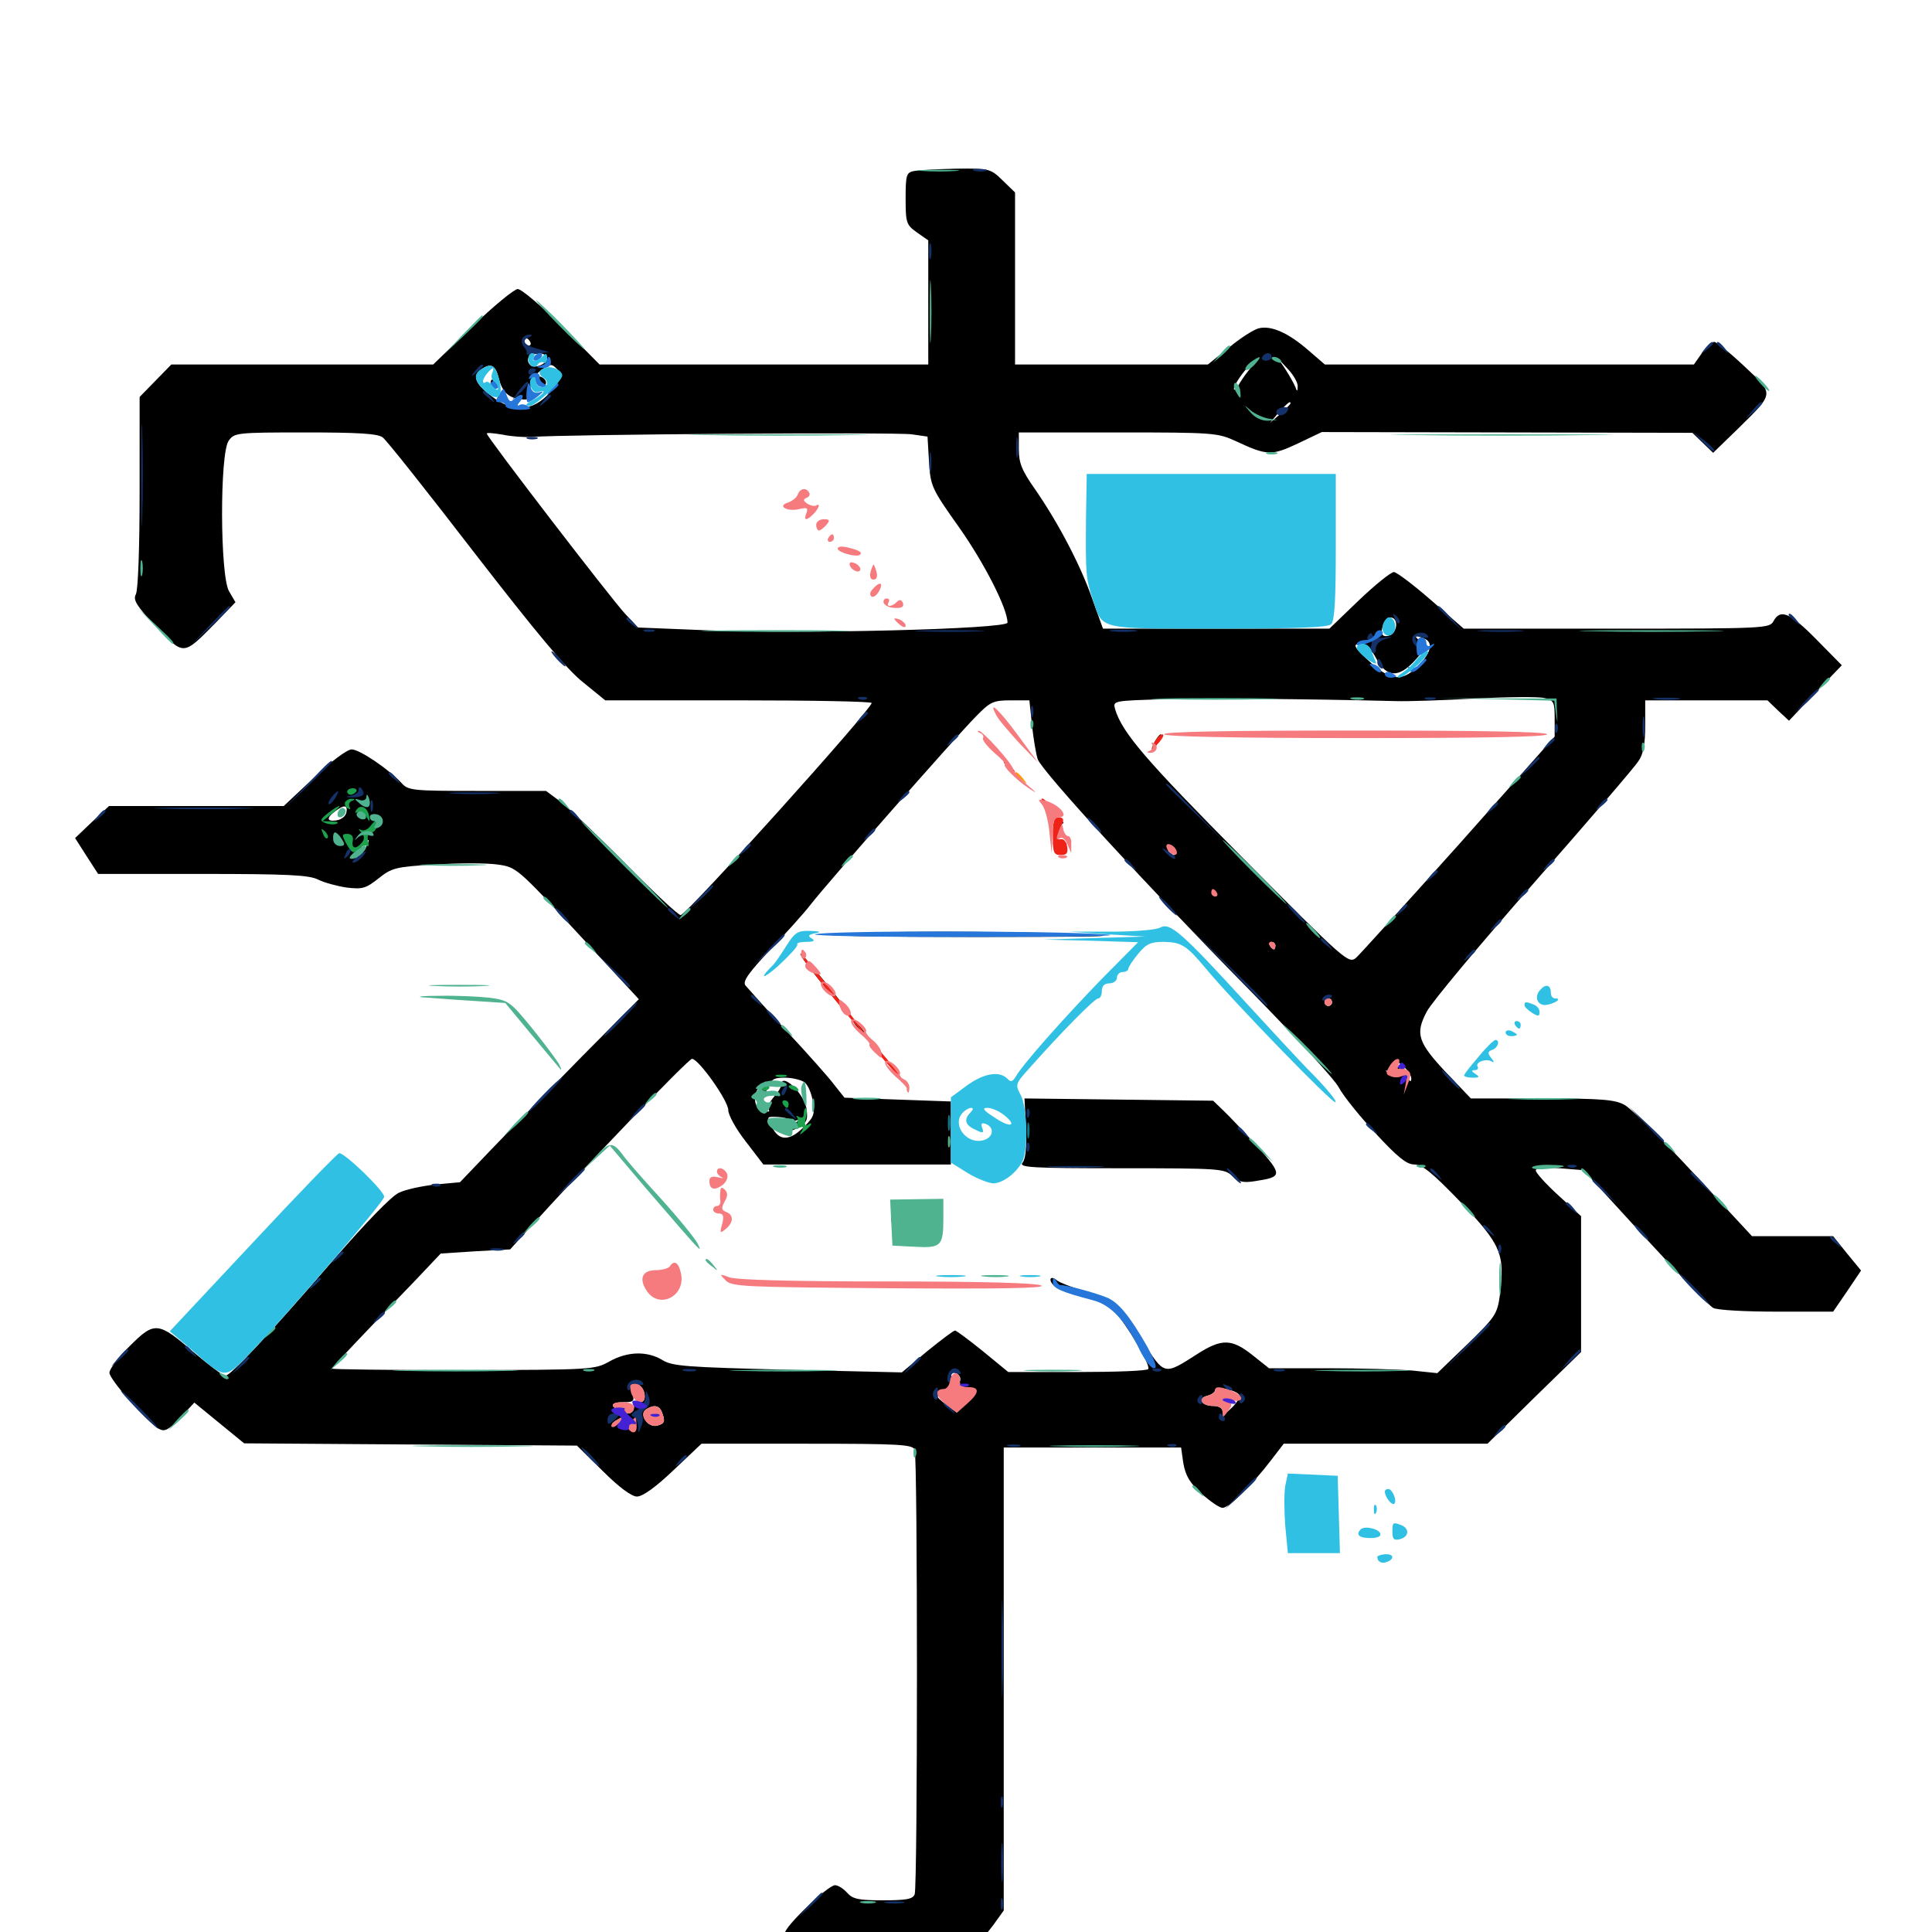 <svg xmlns="http://www.w3.org/2000/svg" viewBox="0 -1000 1000 1000">
	<path fill="#000000" d="M473.242 -911.523C469.141 -910.742 468.75 -909.57 468.75 -897.266C468.75 -884.57 469.141 -883.594 474.609 -879.688L480.469 -875.586V-843.359V-811.328H395.508H310.352L291.016 -830.859C280.273 -841.602 269.922 -850.391 267.969 -850.391C266.211 -850.391 255.469 -841.602 244.336 -830.859L224.219 -811.328H156.445H88.672L80.469 -802.93L72.266 -794.531V-745.117C72.266 -716.992 71.484 -694.336 70.312 -692.383C68.75 -689.453 70.703 -686.328 80.859 -675.586C95.312 -660.547 94.727 -660.547 111.328 -677.344L121.875 -688.281L118.555 -693.945C113.867 -701.953 113.672 -765.234 118.359 -771.875C121.289 -775.977 122.266 -776.172 158.008 -776.172C184.961 -776.172 195.508 -775.586 198.047 -773.633C200 -772.266 221.484 -745.117 245.703 -713.672C277.148 -673.047 293.359 -653.516 301.758 -646.875L313.281 -637.5H382.227C420.117 -637.5 451.172 -636.914 451.172 -636.133C450.977 -632.617 355.469 -526.562 352.344 -526.367C351.172 -526.172 338.477 -538.086 324.023 -552.734C309.57 -567.383 294.336 -581.836 290.234 -584.961L282.617 -590.625H247.07C213.477 -590.625 211.328 -590.82 207.812 -594.727C201.367 -601.758 186.133 -612.109 182.031 -612.109C179.688 -612.109 171.289 -605.859 162.5 -597.461L146.875 -582.812H101.758H56.445L47.656 -574.609L38.867 -566.211L44.727 -557.031L50.781 -547.656H104.883C148.828 -547.656 160.156 -547.07 164.648 -544.727C167.773 -543.164 174.219 -541.406 179.297 -540.625C187.5 -539.648 189.258 -540.039 195.898 -545.312C202.734 -550.781 204.688 -551.367 225.391 -552.539C237.5 -553.32 251.953 -553.32 257.422 -552.539C267.188 -551.172 267.578 -550.977 299.023 -516.992L330.664 -482.812L301.367 -453.32C285.352 -436.914 264.453 -415.625 255.078 -405.859L238.086 -388.086L225.391 -386.914C218.555 -386.133 209.961 -384.375 206.445 -382.617C202.539 -380.859 189.062 -366.797 173.242 -348.633C139.062 -308.984 119.336 -287.891 116.602 -287.891C115.234 -288.086 108.203 -293.359 100.586 -299.805C81.836 -316.016 80.078 -316.211 67.188 -303.32C61.328 -297.656 56.641 -291.406 56.641 -289.453C56.641 -285.938 76.367 -263.672 82.422 -260.352C85.352 -258.789 87.305 -259.961 93.359 -266.211L100.586 -274.023L113.477 -263.477L126.367 -252.93L212.5 -252.344L298.633 -251.758L311.914 -238.672C320.508 -230.078 326.953 -225.391 329.688 -225.391C332.617 -225.391 339.453 -230.273 348.633 -239.062L363.086 -252.734H417.578C465.625 -252.734 472.461 -252.344 473.438 -249.609C475 -245.703 475 -23.438 473.438 -19.531C472.461 -16.992 469.141 -16.406 457.031 -16.406C444.531 -16.406 441.406 -16.992 438.477 -20.312C436.523 -22.461 433.789 -24.219 432.227 -24.219C428.516 -24.219 406.25 -2.93 406.25 0.586C406.25 3.711 420.117 19.336 427.93 24.805L433.203 28.516L439.062 23.633C444.531 18.945 446.094 18.75 469.727 18.75H494.727L501.562 11.523C505.469 7.422 510.938 0.586 514.062 -3.516L519.531 -11.133V-131.055V-250.781H565.43H611.328L612.5 -242.578C613.672 -236.133 615.82 -232.422 621.875 -226.953C626.367 -222.852 631.25 -219.531 632.812 -219.531C636.133 -219.531 647.852 -231.055 658.008 -244.336L664.453 -252.734H717.188H769.922L794.141 -276.562L818.359 -300.195V-335.352V-370.508L806.641 -381.25C800.195 -387.109 794.922 -392.969 794.922 -394.141C794.922 -395.508 799.023 -395.898 807.227 -395.312L819.531 -394.336L851.367 -359.57C868.75 -340.625 884.766 -324.023 886.719 -323.047C888.672 -321.875 903.516 -321.094 919.531 -321.094H948.828L956.055 -331.641L963.281 -342.383L956.055 -351.172L948.828 -360.156H927.734H906.836L876.758 -392.578C860.352 -410.352 844.141 -426.367 840.82 -428.125C835.938 -430.859 828.711 -431.445 798.242 -431.445H761.328L748.828 -444.531C733.789 -460.547 732.422 -464.844 738.477 -476.367C741.016 -481.25 766.016 -511.133 793.945 -542.969C821.875 -574.805 846.289 -603.125 848.047 -606.055C850.586 -609.57 851.562 -615.039 851.562 -624.414V-637.5H883.203H914.844L920.312 -632.227L925.977 -626.953L939.648 -641.406L953.32 -655.664L940.039 -669.141C926.367 -683.008 921.484 -684.961 917.969 -678.516C916.016 -674.805 913.867 -674.609 836.719 -674.609H757.617L740.82 -689.258C731.641 -697.266 722.852 -703.906 721.484 -703.906C719.922 -703.906 711.719 -697.266 703.32 -689.258L688.086 -674.609H629.492H570.898L565.43 -689.844C559.375 -707.227 548.047 -728.906 535.938 -746.484C528.906 -756.445 527.344 -760.352 527.344 -767.383V-776.172H578.711C628.125 -776.172 630.273 -775.977 639.648 -771.68C655.859 -764.062 658.203 -764.062 671.875 -770.508L684.18 -776.367L780.078 -776.172L875.977 -775.977L881.445 -770.703L886.719 -765.625L899.609 -778.125C918.555 -796.875 918.555 -795.703 902.93 -810.352C895.703 -817.188 888.672 -822.852 887.305 -823.047C886.133 -823.047 883.203 -820.508 880.859 -817.188L876.758 -811.328H781.25H685.742L677.148 -818.75C666.797 -827.734 658.008 -831.641 651.562 -830.078C649.023 -829.492 641.992 -825 636.133 -820.117L625.195 -811.328H575.391H525.391V-855.859V-900.391L518.945 -906.641C512.695 -912.695 512.109 -912.891 495.117 -912.695C485.352 -912.5 475.586 -911.914 473.242 -911.523ZM274.414 -823.047C275 -822.07 274.609 -821.094 273.633 -821.094C272.461 -821.094 271.484 -822.07 271.484 -823.047C271.484 -824.219 271.875 -825 272.266 -825C272.852 -825 273.828 -824.219 274.414 -823.047ZM283.203 -814.453C283.203 -811.719 276.562 -808.984 274.609 -810.938C271.68 -813.672 273.828 -817.188 278.32 -817.188C281.25 -817.188 283.203 -816.016 283.203 -814.453ZM671.68 -800C671.68 -797.266 671.289 -797.266 670.508 -799.609C669.922 -801.172 667.578 -805.273 665.625 -808.398L661.719 -814.258L666.797 -808.789C669.531 -805.859 671.875 -801.758 671.68 -800ZM258.203 -804.102C259.961 -797.07 263.281 -793.945 269.727 -793.359C273.633 -792.773 274.414 -793.555 274.414 -798.438C274.609 -802.344 276.172 -805.469 279.883 -808.203C284.766 -811.719 285.547 -811.914 288.281 -808.984C291.211 -806.055 291.016 -805.273 286.914 -799.609C277.734 -787.305 266.797 -785.547 254.688 -794.727C245.898 -801.367 244.336 -805.273 249.023 -808.789C254.102 -812.305 256.445 -811.133 258.203 -804.102ZM646.094 -808.008C644.531 -806.055 642.188 -802.734 641.016 -800.586C639.844 -798.438 638.672 -797.656 638.672 -798.828C638.672 -801.172 646.094 -811.328 647.852 -811.328C648.438 -811.328 647.656 -809.766 646.094 -808.008ZM667.969 -791.211C667.969 -790.82 665.625 -788.477 662.695 -785.742L657.227 -781.055L661.914 -786.523C666.406 -791.406 667.969 -792.773 667.969 -791.211ZM275.391 -773.828C290.625 -775.195 464.453 -776.367 471.875 -775.195L480.078 -774.023L480.859 -760.938C481.641 -748.242 482.227 -747.07 496.484 -726.953C509.57 -708.398 521.484 -684.961 521.484 -677.734C521.484 -674.414 415.234 -671.68 364.453 -673.828L330.273 -675.195L323.633 -682.227C316.797 -689.453 251.953 -773.828 251.953 -775.586C251.953 -776.172 255.664 -775.781 260.352 -775C264.844 -774.023 271.68 -773.633 275.391 -773.828ZM722.656 -676.562C722.656 -674.414 721.289 -672.07 719.727 -671.289C715.625 -669.727 714.258 -671.484 715.82 -676.367C717.383 -681.641 722.656 -681.641 722.656 -676.562ZM737.109 -669.531C741.992 -667.578 740.82 -662.305 734.18 -655.469C726.172 -647.266 720.312 -647.461 710.156 -656.445C700.586 -665.039 699.609 -666.797 704.492 -666.797C706.836 -666.797 709.766 -664.062 712.109 -659.57C717.578 -649.219 723.828 -648.828 732.422 -658.203C738.477 -665.039 738.672 -665.625 735.352 -667.969C731.445 -670.898 732.227 -671.484 737.109 -669.531ZM722.656 -637.109C728.516 -636.914 747.07 -637.5 763.867 -638.477C780.664 -639.258 796.68 -639.453 799.414 -638.672C804.297 -637.5 804.688 -636.523 804.688 -628.125V-618.75L755.273 -563.086C727.93 -532.617 703.906 -506.055 701.953 -504.297C698.047 -500.977 696.484 -502.344 643.164 -556.055C592.969 -606.641 580.859 -620.703 577.148 -633.008C575.977 -637.305 576.172 -637.305 602.93 -638.086C625.586 -638.672 674.609 -638.281 722.656 -637.109ZM534.18 -624.414C534.961 -617.188 536.328 -609.375 537.109 -607.031C539.648 -600.391 594.727 -540.43 644.531 -489.844C668.945 -465.039 690.82 -441.406 692.969 -437.109C695.117 -433.008 703.711 -422.266 711.914 -413.477C723.438 -400.977 728.125 -397.266 732.031 -397.266C736.133 -397.266 741.406 -392.969 756.25 -377.539C777.148 -355.469 778.906 -350.977 776.367 -329.883C775 -319.922 774.219 -318.555 759.57 -304.297L743.945 -289.258L730.859 -290.625C723.633 -291.211 704.102 -291.797 687.305 -291.797H656.836L648.242 -298.633C637.695 -307.031 632.422 -307.227 620.117 -299.414C602.148 -287.891 602.93 -287.891 591.016 -306.445C579.102 -324.609 575.781 -327.539 560.352 -332.031C554.492 -333.789 548.633 -336.133 547.266 -337.109C543.75 -340.234 542.188 -337.695 545.703 -334.375C547.266 -332.812 553.711 -330.273 560.156 -328.906C568.164 -327.344 573.633 -324.805 576.758 -321.289C583.008 -314.844 595.703 -293.359 594.336 -291.406C593.945 -290.43 577.344 -289.844 557.617 -289.844H521.875L508.789 -300.586C501.562 -306.445 494.922 -311.328 494.336 -311.328C493.555 -311.328 487.109 -306.445 479.883 -300.586L466.797 -289.648L407.617 -291.016C355.469 -292.383 348.047 -292.773 342.773 -296.094C334.961 -300.781 324.805 -300.586 315.43 -295.312C307.812 -291.016 306.25 -291.016 239.844 -290.82C202.344 -290.82 171.875 -291.211 171.875 -291.602C171.875 -291.992 178.32 -299.023 186.133 -307.227C193.945 -315.43 206.641 -328.711 214.258 -336.523L228.125 -351.172L246.094 -352.344L264.062 -353.32L273.242 -363.477C301.172 -394.531 356.25 -451.953 358.203 -451.953C361.719 -451.758 376.953 -430.273 376.953 -425.391C376.953 -422.852 381.055 -415.43 386.133 -408.984L395.117 -397.266H443.75H492.188V-413.672V-429.883L464.648 -430.859L437.109 -431.836L431.836 -438.477C429.102 -442.188 417.969 -454.688 407.227 -466.211C396.484 -477.93 386.914 -488.672 385.742 -490.039C384.375 -492.188 387.695 -496.68 398.438 -508.203C406.445 -516.602 416.211 -527.344 419.922 -532.227C428.125 -542.773 493.945 -617.773 505.078 -629.102C512.5 -636.719 514.062 -637.5 523.047 -637.5H532.812ZM179.297 -579.492C178.906 -577.539 176.758 -575.781 174.219 -575.391C169.141 -574.609 168.75 -576.562 173.438 -580.078C178.125 -583.594 180.078 -583.398 179.297 -579.492ZM201.172 -575C201.172 -577.344 193.555 -578.711 192.188 -576.758C191.602 -575.781 192.578 -575 194.336 -575C196.094 -575 196.875 -574.219 196.289 -573.047C195.703 -571.875 196.484 -571.68 198.047 -572.266C199.805 -572.852 201.172 -574.219 201.172 -575ZM167.969 -573.047C167.969 -574.219 167.188 -575 166.211 -575C165.039 -575 163.672 -574.219 163.086 -573.047C162.5 -572.07 163.281 -571.094 164.844 -571.094C166.602 -571.094 167.969 -572.07 167.969 -573.047ZM174.609 -567.969C170.117 -569.727 169.922 -569.531 170.117 -565.82C170.117 -563.477 170.508 -563.281 171.289 -564.844C172.07 -566.797 172.852 -566.797 175 -565.039C176.562 -563.672 177.734 -563.672 177.734 -564.844C177.734 -565.82 176.367 -567.383 174.609 -567.969ZM187.5 -568.359C187.5 -569.922 183.789 -569.141 182.617 -567.188C182.031 -566.016 182.812 -565.82 184.375 -566.406C186.133 -566.992 187.5 -567.969 187.5 -568.359ZM189.453 -561.523C188.477 -559.375 186.523 -557.031 185.156 -556.25C183.789 -555.273 183.594 -555.859 184.57 -557.617C188.672 -564.844 193.164 -568.359 189.453 -561.523ZM608.398 -557.812C606.836 -556.25 603.516 -559.766 604.688 -561.719C605.469 -562.891 606.445 -562.695 607.617 -561.133C608.398 -559.766 608.789 -558.203 608.398 -557.812ZM660.156 -510.547C660.156 -509.57 659.766 -508.594 659.375 -508.594C658.789 -508.594 657.812 -509.57 657.227 -510.547C656.641 -511.719 657.031 -512.5 658.008 -512.5C659.18 -512.5 660.156 -511.719 660.156 -510.547ZM689.453 -481.25C689.453 -480.273 688.672 -479.297 687.5 -479.297C686.523 -479.297 685.547 -480.273 685.547 -481.25C685.547 -482.422 686.523 -483.203 687.5 -483.203C688.672 -483.203 689.453 -482.422 689.453 -481.25ZM730.469 -441.797C730.469 -439.844 729.883 -440.039 728.711 -441.992C727.734 -443.359 726.172 -444.141 725.391 -443.75C724.414 -443.164 721.875 -443.555 719.727 -444.336C716.211 -446.094 716.211 -446.094 720.312 -445.312C722.656 -444.922 724.609 -445.312 724.609 -446.289C724.609 -447.266 723.633 -448.047 722.461 -448.047C721.484 -448.047 720.898 -448.828 721.68 -450C723.047 -452.148 730.469 -445.117 730.469 -441.797ZM416.406 -439.844C418.164 -438.477 420.117 -433.984 420.703 -429.883C421.875 -423.438 421.289 -421.875 416.211 -416.797C408.789 -409.375 403.32 -409.18 399.609 -416.602C396.68 -422.07 396.68 -422.07 402.344 -421.875C405.664 -421.68 408.203 -421.094 408.203 -420.312C408.203 -419.531 409.766 -419.336 411.719 -419.922C414.453 -420.898 414.453 -420.703 412.109 -419.141C410.547 -417.969 408.594 -417.578 407.422 -418.164C406.445 -418.75 406.25 -418.359 407.031 -417.188C407.812 -415.82 407.422 -414.844 406.055 -414.844C404.688 -414.844 404.102 -414.258 404.688 -413.672C405.469 -413.086 408.594 -414.062 412.109 -415.82C417.383 -418.555 418.164 -419.922 417.578 -425.195C416.992 -433.398 404.297 -445.703 404.297 -438.281C404.297 -437.109 402.539 -434.375 400.391 -432.031C398.438 -429.688 397.07 -427.148 397.656 -426.172C398.828 -424.219 397.852 -424.219 393.75 -425.781C389.648 -427.344 389.844 -435.156 394.141 -438.477C397.07 -441.016 397.266 -440.82 394.922 -437.891C393.359 -436.133 392.578 -433.008 392.969 -431.055C393.555 -428.516 394.531 -429.688 396.484 -434.961C399.023 -441.406 400 -442.188 406.25 -442.188C410.156 -442.188 414.648 -441.016 416.406 -439.844ZM497.07 -286.328C497.07 -282.812 493.164 -283.398 492.578 -287.109C491.992 -289.062 492.773 -290.039 494.531 -289.453C495.898 -288.867 497.07 -287.5 497.07 -286.328ZM333.594 -278.516C333.984 -275.586 333.203 -274.219 331.25 -274.219C329.492 -274.219 328.125 -272.852 328.125 -271.289C328.125 -269.727 326.758 -268.359 325 -268.359C323.438 -268.359 322.656 -269.141 323.242 -270.312C323.828 -271.289 323.242 -271.68 321.68 -271.094C320.117 -270.508 318.164 -270.898 317.383 -272.07C316.602 -273.438 318.555 -274.219 322.266 -274.219C328.125 -274.219 328.516 -274.609 327.344 -279.297C326.172 -283.398 326.562 -284.18 329.492 -283.594C331.445 -283.203 333.203 -281.055 333.594 -278.516ZM493.945 -280.664C493.164 -276.367 494.336 -275.781 496.875 -279.102C498.633 -281.445 500.586 -282.227 503.125 -281.25C506.25 -280.078 506.055 -279.492 500.977 -274.414L495.117 -268.945L489.844 -272.852C483.594 -277.539 483.008 -279.492 487.891 -280.664C493.359 -282.031 494.141 -282.031 493.945 -280.664ZM641.211 -278.32C642.188 -277.344 640.625 -274.414 637.891 -271.68C634.375 -268.164 632.812 -267.578 632.812 -269.336C632.812 -271.094 630.859 -272.266 628.125 -272.266C621.875 -272.266 619.531 -276.172 624.805 -277.539C627.148 -278.125 628.906 -279.492 628.906 -280.469C628.906 -282.617 638.672 -280.859 641.211 -278.32ZM342.578 -269.141C344.531 -264.258 343.945 -263.086 340.234 -262.109C335.352 -260.742 330.469 -267.969 334.375 -270.508C338.281 -273.047 341.211 -272.656 342.578 -269.141ZM321.289 -264.453C320.703 -263.477 318.945 -262.5 317.773 -262.5C316.406 -262.5 316.602 -263.281 318.359 -264.453C322.07 -266.797 322.852 -266.797 321.289 -264.453ZM329.688 -259.57C331.641 -261.523 327.148 -264.258 324.609 -262.695C322.461 -261.523 322.656 -260.742 325.391 -259.766C327.148 -259.18 329.102 -258.984 329.688 -259.57ZM277.344 -803.125C277.344 -801.562 278.711 -800.195 280.273 -800.195C283.789 -800.195 283.203 -803.906 279.688 -805.078C278.32 -805.469 277.344 -804.492 277.344 -803.125ZM253.906 -801.562C253.906 -800.586 254.883 -799.609 256.055 -799.609C257.031 -799.609 257.422 -800.586 256.836 -801.562C256.25 -802.734 255.273 -803.516 254.688 -803.516C254.297 -803.516 253.906 -802.734 253.906 -801.562ZM597.656 -616.016C596.484 -613.867 596.094 -612.109 596.484 -612.109C597.07 -612.109 598.438 -613.867 599.609 -616.016C600.781 -618.164 601.172 -619.922 600.781 -619.922C600.195 -619.922 598.828 -618.164 597.656 -616.016ZM546.484 -573.633C544.922 -574.219 545.508 -574.805 547.656 -574.805C549.805 -575 550.977 -574.414 550.195 -573.828C549.609 -573.242 547.852 -573.047 546.484 -573.633ZM545.312 -562.109C546.094 -557.422 551.562 -557.227 551.953 -561.914C552.148 -564.258 552.148 -564.453 551.367 -562.305C550.977 -560.742 549.609 -559.375 548.633 -559.375C547.461 -559.375 547.07 -560.156 547.852 -561.133C548.438 -562.109 547.852 -563.672 546.68 -564.258C545.312 -565.234 544.727 -564.258 545.312 -562.109ZM429.688 -516.406C448.242 -518.164 516.992 -518.164 557.617 -516.602C584.961 -515.43 573.047 -515.039 504.883 -515.039C456.641 -515.039 422.656 -515.625 429.688 -516.406ZM415.039 -504.688C417.383 -500.391 437.695 -475.586 440.234 -474.023C441.406 -473.242 436.719 -479.688 429.883 -488.281C415.625 -505.664 412.695 -508.984 415.039 -504.688ZM444.336 -467.578C446.289 -465.43 448.242 -463.672 448.828 -463.672C449.414 -463.672 448.242 -465.43 446.289 -467.578C444.336 -469.727 442.383 -471.484 441.797 -471.484C441.211 -471.484 442.383 -469.727 444.336 -467.578ZM531.055 -416.211C531.445 -406.25 530.859 -400.195 529.297 -398.242C527.148 -395.703 533.398 -395.312 580.273 -395.312C631.25 -395.312 633.789 -395.117 637.695 -391.406C641.211 -388.086 643.555 -387.695 649.805 -388.672C663.867 -390.82 663.867 -391.797 650.977 -406.445C644.336 -413.672 636.523 -422.07 633.398 -425L627.93 -430.273L579.102 -430.859L530.273 -431.445ZM461.328 -369.922C461.328 -367.188 461.719 -366.211 462.305 -367.578C462.695 -368.75 462.695 -371.094 462.305 -372.461C461.719 -373.633 461.328 -372.656 461.328 -369.922ZM464.844 -358.203C462.5 -356.641 462.695 -356.25 466.406 -356.25C468.75 -356.25 470.703 -357.227 470.703 -358.203C470.703 -360.742 468.555 -360.742 464.844 -358.203ZM337.5 -266.992C335.938 -267.578 336.523 -268.164 338.672 -268.164C340.82 -268.359 341.992 -267.773 341.211 -267.188C340.625 -266.602 338.867 -266.406 337.5 -266.992Z"/>
	<path fill="#ff9906" d="M525.391 -599.609C525.391 -599.219 526.953 -597.656 528.906 -596.289C531.836 -593.75 532.031 -593.945 529.492 -597.07C526.953 -600.195 525.391 -601.172 525.391 -599.609Z"/>
	<path fill="#ef2218" d="M597.656 -616.016C596.484 -613.867 595.898 -612.109 596.094 -612.109C596.484 -612.109 598.242 -613.867 600.195 -616.016C601.953 -618.164 602.734 -619.922 601.562 -619.922C600.586 -619.922 598.828 -618.164 597.656 -616.016ZM519.531 -605.469C519.531 -605.078 521.094 -603.516 523.047 -602.148C525.977 -599.609 526.172 -599.805 523.633 -602.93C521.094 -606.055 519.531 -607.031 519.531 -605.469ZM539.062 -585.938C539.062 -585.547 540.625 -583.984 542.578 -582.617C545.508 -580.078 545.703 -580.273 543.164 -583.398C540.625 -586.523 539.062 -587.5 539.062 -585.938ZM544.922 -567.188C544.922 -558.594 545.508 -557.422 549.023 -557.422C552.148 -557.422 552.93 -558.398 552.344 -561.914C551.953 -564.258 550.586 -566.016 549.023 -565.625C547.266 -565.234 546.875 -566.211 547.656 -568.164C548.242 -569.727 549.414 -572.461 550 -574.023C550.781 -575.977 550 -576.953 548.047 -576.953C545.508 -576.953 544.922 -574.805 544.922 -567.188ZM415.039 -504.688C417.383 -500.391 445.508 -465.625 447.852 -464.258C449.023 -463.477 442.578 -472.07 433.594 -483.398C416.016 -505.469 412.5 -509.375 415.039 -504.688ZM457.031 -451.953C461.523 -446.68 465.625 -442.188 466.211 -442.188C466.797 -442.188 463.477 -446.68 458.984 -451.953C454.492 -457.422 450.391 -461.719 449.805 -461.719C449.219 -461.719 452.539 -457.422 457.031 -451.953Z"/>
	<path fill="#1ca14c" d="M179.688 -590.234C179.688 -589.453 180.469 -588.672 181.445 -588.672C182.617 -588.672 183.789 -589.453 184.375 -590.234C184.961 -591.211 184.18 -591.992 182.617 -591.992C181.055 -591.992 179.688 -591.211 179.688 -590.234ZM178.711 -584.961C178.125 -583.984 178.711 -582.422 179.883 -581.641C181.25 -580.859 181.641 -581.055 180.859 -582.422C180.273 -583.398 180.859 -584.961 182.031 -585.352C183.789 -586.133 183.984 -586.523 182.227 -586.523C181.055 -586.719 179.492 -585.938 178.711 -584.961ZM169.727 -579.102C165.625 -575.781 165.43 -575.195 168.359 -574.023C170.312 -573.242 172.852 -573.047 174.219 -573.633C175.586 -574.219 174.609 -574.805 171.875 -574.805L166.992 -575L171.875 -578.906C174.609 -581.055 176.172 -582.812 175.586 -582.812C174.805 -582.812 172.266 -581.055 169.727 -579.102ZM184.375 -580.664C183.594 -579.297 183.789 -578.906 185.156 -579.688C186.328 -580.273 188.281 -579.297 189.453 -577.539C191.406 -574.219 191.602 -574.219 191.016 -577.734C190.234 -582.227 186.523 -583.984 184.375 -580.664ZM191.406 -572.07C190.039 -570.508 188.086 -569.727 186.719 -570.508C185.352 -571.289 185.547 -570.703 186.914 -569.141C188.672 -567.188 188.867 -565.82 187.305 -563.867C184.18 -560.156 181.836 -560.742 182.617 -564.844C183.008 -566.992 182.031 -568.359 179.883 -568.359C176.758 -568.359 176.758 -567.969 179.492 -562.891C182.227 -558.203 183.008 -558.008 185.742 -560.547C187.305 -562.109 189.258 -562.695 190.039 -562.109C190.82 -561.328 191.016 -562.695 190.43 -565.039C190.039 -567.383 190.625 -569.141 192.188 -569.141C193.555 -569.141 194.727 -570.508 194.727 -572.07C194.727 -575.781 194.336 -575.781 191.406 -572.07ZM167.188 -568.555C167.773 -566.602 168.945 -565.625 169.531 -566.211C170.117 -566.797 169.531 -568.359 168.164 -569.727C166.211 -571.484 166.016 -571.289 167.188 -568.555ZM401.953 -442.773C400.586 -443.359 401.562 -443.75 404.297 -443.75C407.031 -443.75 408.008 -443.359 406.836 -442.773C405.469 -442.383 403.125 -442.383 401.953 -442.773ZM393.945 -437.305C394.531 -435.742 395.703 -434.961 396.68 -435.547C399.023 -436.914 398.828 -437.695 395.703 -438.867C393.75 -439.648 393.164 -439.062 393.945 -437.305ZM408.203 -437.5C408.203 -439.062 411.914 -438.281 413.086 -436.328C413.672 -435.156 412.891 -434.961 411.328 -435.547C409.57 -436.133 408.203 -437.109 408.203 -437.5ZM405.273 -428.516C405.859 -427.539 406.836 -426.562 407.422 -426.562C407.812 -426.562 408.203 -427.539 408.203 -428.516C408.203 -429.688 407.227 -430.469 406.055 -430.469C405.078 -430.469 404.688 -429.688 405.273 -428.516ZM416.016 -423.438C416.016 -421.68 415.039 -421.094 413.672 -421.875C412.305 -422.656 411.719 -422.656 412.5 -421.68C413.281 -420.898 413.086 -418.945 411.719 -417.383C409.961 -415.234 410.352 -415.039 413.086 -416.016C415.82 -417.188 416.211 -416.797 415.039 -414.648C413.477 -412.305 413.867 -412.305 416.602 -414.648C420.312 -417.578 421.094 -419.727 417.969 -417.773C416.602 -416.992 416.211 -418.164 417.188 -421.484C417.773 -424.219 417.773 -426.562 417.188 -426.562C416.602 -426.562 416.016 -425.195 416.016 -423.438Z"/>
	<path fill="#143269" d="M504.492 -911.523C502.539 -912.109 503.711 -912.5 506.836 -912.5C510.156 -912.5 511.523 -912.109 510.352 -911.523C508.984 -911.133 506.25 -911.133 504.492 -911.523ZM480.859 -869.922C480.859 -866.211 481.25 -864.648 481.836 -866.602C482.227 -868.359 482.227 -871.484 481.836 -873.438C481.25 -875.195 480.859 -873.633 480.859 -869.922ZM270.508 -825C269.727 -823.828 270.117 -821.68 271.289 -820.312C272.461 -818.945 273.047 -817.383 272.461 -816.797C271.875 -816.406 274.414 -816.406 277.93 -816.797L284.18 -817.773L277.93 -819.531C271.289 -821.289 269.531 -823.828 274.023 -825.586C275.781 -826.367 275.781 -826.758 274.023 -826.758C272.852 -826.953 271.094 -825.977 270.508 -825ZM882.617 -819.727C880.078 -816.602 880.273 -816.406 883.398 -818.945C885.156 -820.312 886.719 -821.875 886.719 -822.266C886.719 -823.828 885.156 -822.852 882.617 -819.727ZM888.672 -822.266C888.672 -821.875 890.234 -820.312 892.188 -818.945C895.117 -816.406 895.312 -816.602 892.773 -819.727C890.234 -822.852 888.672 -823.828 888.672 -822.266ZM653.32 -815.234C652.734 -814.258 653.516 -813.281 655.078 -813.281C656.836 -813.281 658.203 -814.258 658.203 -815.234C658.203 -816.406 657.422 -817.188 656.445 -817.188C655.273 -817.188 653.906 -816.406 653.32 -815.234ZM245.898 -808.008C243.359 -804.883 243.555 -804.688 246.68 -807.227C248.438 -808.594 250 -810.156 250 -810.547C250 -812.109 248.438 -811.133 245.898 -808.008ZM273.438 -807.227C273.438 -808.398 274.414 -809.375 275.391 -809.375C276.562 -809.375 277.344 -808.984 277.344 -808.594C277.344 -808.008 276.562 -807.031 275.391 -806.445C274.414 -805.859 273.438 -806.25 273.438 -807.227ZM268.75 -798.047L265.039 -792.773L269.727 -797.07C272.07 -799.414 273.828 -801.758 273.242 -802.344C272.852 -802.734 270.703 -800.781 268.75 -798.047ZM250 -796.875C250 -796.484 251.562 -794.922 253.516 -793.555C256.445 -791.016 256.641 -791.211 254.102 -794.336C251.562 -797.461 250 -798.438 250 -796.875ZM73.047 -753.711C73.047 -730.078 73.438 -720.703 73.633 -732.812C74.023 -744.922 74.023 -764.258 73.633 -775.781C73.438 -787.305 73.047 -777.344 73.047 -753.711ZM281.055 -792.383C278.516 -789.258 278.711 -789.062 281.836 -791.602C283.594 -792.969 285.156 -794.531 285.156 -794.922C285.156 -796.484 283.594 -795.508 281.055 -792.383ZM907.031 -787.5L903.32 -783.008L907.812 -786.719C910.156 -788.867 912.109 -790.82 912.109 -791.211C912.109 -792.773 910.547 -791.602 907.031 -787.5ZM660.938 -787.695C659.375 -784.961 663.672 -783.984 665.82 -786.523C667.383 -788.477 667.188 -789.258 664.844 -789.258C663.281 -789.258 661.523 -788.477 660.938 -787.695ZM525.977 -768.359C525.977 -763.477 526.367 -761.523 526.758 -764.062C527.148 -766.406 527.148 -770.312 526.758 -772.852C526.367 -775.195 525.977 -773.242 525.977 -768.359ZM881.25 -771.289C884.18 -768.164 886.914 -766.016 887.305 -766.602C887.891 -766.992 885.352 -769.531 882.031 -772.07L875.977 -776.758ZM273.047 -772.852C271.68 -773.438 272.656 -773.828 275.391 -773.828C278.125 -773.828 279.102 -773.438 277.93 -772.852C276.562 -772.461 274.219 -772.461 273.047 -772.852ZM481.055 -760.547C481.055 -755.664 481.445 -753.711 481.836 -756.25C482.227 -758.594 482.227 -762.5 481.836 -765.039C481.445 -767.383 481.055 -765.43 481.055 -760.547ZM108.398 -676.172L98.633 -665.82L108.984 -675.586C118.359 -684.57 120.117 -686.328 118.555 -686.328C118.359 -686.328 113.672 -681.641 108.398 -676.172ZM744.141 -685.742C744.141 -685.352 747.07 -682.617 750.586 -679.297L756.836 -673.633L751.172 -680.078C745.703 -685.938 744.141 -687.305 744.141 -685.742ZM721.875 -679.883C722.461 -677.93 723.633 -676.953 724.219 -677.539C724.805 -678.125 724.219 -679.688 722.852 -681.055C720.898 -682.812 720.703 -682.617 721.875 -679.883ZM925.781 -681.641C925.781 -681.25 927.344 -679.688 929.297 -678.32C932.227 -675.781 932.422 -675.977 929.883 -679.102C927.344 -682.227 925.781 -683.203 925.781 -681.641ZM324.219 -679.688C324.219 -679.297 325.781 -677.734 327.734 -676.367C330.664 -673.828 330.859 -674.023 328.32 -677.148C325.781 -680.273 324.219 -681.25 324.219 -679.688ZM333.594 -673.242C332.227 -673.828 333.203 -674.219 335.938 -674.219C338.672 -674.219 339.648 -673.828 338.477 -673.242C337.109 -672.852 334.766 -672.852 333.594 -673.242ZM477.148 -673.242C468.75 -673.438 475.195 -673.828 491.211 -673.828C507.422 -673.828 514.258 -673.438 506.445 -673.242C498.633 -672.852 485.547 -672.852 477.148 -673.242ZM575.781 -673.242C572.266 -673.633 574.609 -674.023 581.055 -674.023C587.5 -674.023 590.43 -673.633 587.5 -673.242C584.57 -672.852 579.297 -672.852 575.781 -673.242ZM767.188 -673.242C761.523 -673.633 765.625 -673.828 776.367 -673.828C787.109 -673.828 791.797 -673.633 786.719 -673.242C781.641 -672.852 772.852 -672.852 767.188 -673.242ZM708.203 -671.094C707.422 -669.727 707.617 -668.75 708.789 -668.75C709.961 -668.75 710.352 -667.578 709.766 -666.016C709.18 -664.453 709.57 -662.695 710.547 -662.109C711.523 -661.523 712.305 -662.5 712.109 -664.258C712.109 -666.211 713.867 -668.164 716.797 -669.141C721.68 -670.703 721.68 -670.703 716.406 -669.922C713.477 -669.531 710.742 -670.312 710.352 -671.289C709.961 -672.656 709.18 -672.656 708.203 -671.094ZM731.25 -670.508C730.664 -669.336 731.055 -667.383 732.227 -666.211C733.984 -664.453 734.18 -664.844 733.203 -667.578C732.031 -670.703 732.422 -671.094 735.938 -670.312C738.281 -669.531 739.844 -669.922 739.062 -670.898C737.695 -673.242 733.008 -673.047 731.25 -670.508ZM288.086 -658.984C290.039 -656.836 291.992 -655.078 292.578 -655.078C293.164 -655.078 291.992 -656.836 290.039 -658.984C288.086 -661.133 286.133 -662.891 285.547 -662.891C284.961 -662.891 286.133 -661.133 288.086 -658.984ZM712.891 -657.227C712.891 -656.055 713.672 -654.688 714.844 -654.102C716.016 -653.516 716.211 -654.297 715.625 -655.859C714.258 -659.375 712.891 -659.961 712.891 -657.227ZM934.375 -637.109L928.711 -630.664L935.156 -636.328C938.477 -639.648 941.406 -642.383 941.406 -642.773C941.406 -644.336 939.844 -642.969 934.375 -637.109ZM444.922 -638.086C443.359 -638.672 443.945 -639.258 446.094 -639.258C448.242 -639.453 449.414 -638.867 448.633 -638.281C448.047 -637.695 446.289 -637.5 444.922 -638.086ZM737.891 -638.086C736.523 -638.672 737.5 -639.062 740.234 -639.062C742.969 -639.062 743.945 -638.672 742.773 -638.086C741.406 -637.695 739.062 -637.695 737.891 -638.086ZM857.031 -638.086C853.516 -638.477 855.859 -638.867 862.305 -638.867C868.75 -638.867 871.68 -638.477 868.75 -638.086C865.82 -637.695 860.547 -637.695 857.031 -638.086ZM533.594 -631.641C533.594 -628.906 533.984 -627.93 534.57 -629.297C534.961 -630.469 534.961 -632.812 534.57 -634.18C533.984 -635.352 533.594 -634.375 533.594 -631.641ZM445.117 -628.32C442.578 -625.195 442.773 -625 445.898 -627.539C447.656 -628.906 449.219 -630.469 449.219 -630.859C449.219 -632.422 447.656 -631.445 445.117 -628.32ZM850.195 -623.828C850.195 -618.945 850.586 -616.992 850.977 -619.531C851.367 -621.875 851.367 -625.781 850.977 -628.32C850.586 -630.664 850.195 -628.711 850.195 -623.828ZM804.883 -622.656C804.883 -620.508 805.469 -619.922 806.055 -621.484C806.641 -622.852 806.445 -624.609 805.859 -625.195C805.273 -625.977 804.688 -624.805 804.883 -622.656ZM491.992 -616.602C489.453 -613.477 489.648 -613.281 492.773 -615.82C494.531 -617.188 496.094 -618.75 496.094 -619.141C496.094 -620.703 494.531 -619.727 491.992 -616.602ZM800.586 -614.648C798.047 -611.523 798.242 -611.328 801.367 -613.867C803.125 -615.234 804.688 -616.797 804.688 -617.188C804.688 -618.75 803.125 -617.773 800.586 -614.648ZM790.82 -602.93L786.133 -597.461L791.602 -602.148C794.531 -604.883 796.875 -607.227 796.875 -607.617C796.875 -609.18 795.312 -607.812 790.82 -602.93ZM159.18 -594.141L147.461 -581.836L159.766 -593.555C166.406 -600 171.875 -605.469 171.875 -605.664C171.875 -607.227 169.922 -605.469 159.18 -594.141ZM201.172 -599.609C201.172 -599.219 202.734 -597.656 204.688 -596.289C207.617 -593.75 207.812 -593.945 205.273 -597.07C202.734 -600.195 201.172 -601.172 201.172 -599.609ZM603.516 -593.945C603.516 -593.75 610.352 -586.914 618.75 -578.906L633.789 -564.258L619.141 -579.492C605.664 -593.359 603.516 -595.508 603.516 -593.945ZM185.547 -590.82C185.547 -589.844 183.594 -588.477 181.25 -588.086C178.32 -587.5 178.906 -587.305 182.812 -587.305C187.109 -587.5 188.672 -588.281 188.086 -590.039C186.914 -592.969 185.547 -593.359 185.547 -590.82ZM171.875 -587.695C170.508 -585.938 169.727 -584.375 170.117 -583.789C170.703 -583.398 172.07 -584.766 173.438 -586.719C176.172 -591.406 175.391 -591.797 171.875 -587.695ZM234.961 -589.258C228.711 -589.648 233.398 -589.844 245.117 -589.844C257.031 -589.844 262.109 -589.648 256.445 -589.258C250.781 -588.867 241.211 -588.867 234.961 -589.258ZM466.602 -587.305C464.062 -584.18 464.258 -583.984 467.383 -586.523C469.141 -587.891 470.703 -589.453 470.703 -589.844C470.703 -591.406 469.141 -590.43 466.602 -587.305ZM191.797 -582.812C191.797 -580.078 192.188 -579.102 192.773 -580.469C193.164 -581.641 193.164 -583.984 192.773 -585.352C192.188 -586.523 191.797 -585.547 191.797 -582.812ZM827.93 -583.398C825.391 -580.273 825.586 -580.078 828.711 -582.617C830.469 -583.984 832.031 -585.547 832.031 -585.938C832.031 -587.5 830.469 -586.523 827.93 -583.398ZM771.289 -581.445C768.75 -578.32 768.945 -578.125 772.07 -580.664C773.828 -582.031 775.391 -583.594 775.391 -583.984C775.391 -585.547 773.828 -584.57 771.289 -581.445ZM84.57 -581.445C72.852 -581.641 82.422 -582.031 105.469 -582.031C128.516 -582.031 138.086 -581.641 126.562 -581.445C114.844 -581.055 96.094 -581.055 84.57 -581.445ZM50.586 -577.539C48.047 -574.414 48.242 -574.219 51.367 -576.758C53.125 -578.125 54.688 -579.688 54.688 -580.078C54.688 -581.641 53.125 -580.664 50.586 -577.539ZM294.922 -580.078C294.922 -579.688 296.484 -578.125 298.438 -576.758C301.367 -574.219 301.562 -574.414 299.023 -577.539C296.484 -580.664 294.922 -581.641 294.922 -580.078ZM565.43 -573.047C567.383 -570.898 569.336 -569.141 569.922 -569.141C570.508 -569.141 569.336 -570.898 567.383 -573.047C565.43 -575.195 563.477 -576.953 562.891 -576.953C562.305 -576.953 563.477 -575.195 565.43 -573.047ZM449.023 -567.773C446.484 -564.648 446.68 -564.453 449.805 -566.992C452.93 -569.531 453.906 -571.094 452.344 -571.094C451.953 -571.094 450.391 -569.531 449.023 -567.773ZM384.57 -559.961C382.031 -556.836 382.227 -556.641 385.352 -559.18C388.477 -561.719 389.453 -563.281 387.891 -563.281C387.5 -563.281 385.938 -561.719 384.57 -559.961ZM178.906 -558.008C177.734 -555.273 177.93 -555.078 179.883 -556.836C181.25 -558.203 181.836 -559.766 181.25 -560.352C180.664 -560.938 179.492 -559.961 178.906 -558.008ZM603.906 -558.203C605.859 -556.25 607.812 -555.078 608.203 -555.664C608.789 -556.25 607.227 -557.812 604.883 -559.18C600.781 -561.719 600.781 -561.523 603.906 -558.203ZM184.766 -556.445C182.617 -554.883 181.836 -553.516 183.008 -553.516C184.18 -553.516 186.133 -554.883 187.5 -556.445C190.625 -560.156 189.648 -560.156 184.766 -556.445ZM582.031 -554.688C582.031 -554.297 583.594 -552.734 585.547 -551.367C588.477 -548.828 588.672 -549.023 586.133 -552.148C583.594 -555.273 582.031 -556.25 582.031 -554.688ZM800.586 -552.148C798.047 -549.023 798.242 -548.828 801.367 -551.367C803.125 -552.734 804.688 -554.297 804.688 -554.688C804.688 -556.25 803.125 -555.273 800.586 -552.148ZM740.039 -546.289C737.5 -543.164 737.695 -542.969 740.82 -545.508C742.578 -546.875 744.141 -548.438 744.141 -548.828C744.141 -550.391 742.578 -549.414 740.039 -546.289ZM362.109 -535.547L356.445 -529.102L362.891 -534.766C368.75 -540.234 370.117 -541.797 368.555 -541.797C368.164 -541.797 365.43 -538.867 362.109 -535.547ZM786.914 -536.523C784.375 -533.398 784.57 -533.203 787.695 -535.742C789.453 -537.109 791.016 -538.672 791.016 -539.062C791.016 -540.625 789.453 -539.648 786.914 -536.523ZM603.516 -531.055C606.055 -528.32 608.594 -526.172 608.984 -526.172C609.57 -526.172 608.008 -528.32 605.469 -531.055C602.93 -533.789 600.391 -535.938 600 -535.938C599.414 -535.938 600.977 -533.789 603.516 -531.055ZM669.922 -527.148C672.461 -524.414 675 -522.266 675.391 -522.266C675.977 -522.266 674.414 -524.414 671.875 -527.148C669.336 -529.883 666.797 -532.031 666.406 -532.031C665.82 -532.031 667.383 -529.883 669.922 -527.148ZM724.414 -528.711C721.875 -525.586 722.07 -525.391 725.195 -527.93C728.32 -530.469 729.297 -532.031 727.734 -532.031C727.344 -532.031 725.781 -530.469 724.414 -528.711ZM290.039 -526.172C291.992 -524.023 293.945 -522.266 294.531 -522.266C295.117 -522.266 293.945 -524.023 291.992 -526.172C290.039 -528.32 288.086 -530.078 287.5 -530.078C286.914 -530.078 288.086 -528.32 290.039 -526.172ZM345.703 -529.297C345.703 -528.906 347.266 -527.344 349.219 -525.977C352.148 -523.438 352.344 -523.633 349.805 -526.758C347.266 -529.883 345.703 -530.859 345.703 -529.297ZM773.242 -520.898C770.703 -517.773 770.898 -517.578 774.023 -520.117C777.148 -522.656 778.125 -524.219 776.562 -524.219C776.172 -524.219 774.609 -522.656 773.242 -520.898ZM634.766 -500.391C645.898 -488.672 655.469 -479.297 655.664 -479.297C657.227 -479.297 654.688 -481.836 635.352 -500.781L614.258 -521.289ZM397.461 -508.203L389.648 -499.805L398.047 -507.617C405.664 -514.648 407.227 -516.406 405.664 -516.406C405.273 -516.406 401.562 -512.695 397.461 -508.203ZM683.594 -513.672C683.594 -513.281 685.156 -511.719 687.109 -510.352C690.039 -507.812 690.234 -508.008 687.695 -511.133C685.156 -514.258 683.594 -515.234 683.594 -513.672ZM759.57 -505.273C757.031 -502.148 757.227 -501.953 760.352 -504.492C762.109 -505.859 763.672 -507.422 763.672 -507.812C763.672 -509.375 762.109 -508.398 759.57 -505.273ZM316.406 -498.438C321.094 -493.164 325.195 -489.062 325.586 -489.062C327.148 -489.062 325.586 -490.82 316.992 -498.828L307.617 -507.617ZM388.672 -484.375C388.672 -483.984 390.234 -482.422 392.188 -481.055C395.117 -478.516 395.312 -478.711 392.773 -481.836C390.234 -484.961 388.672 -485.938 388.672 -484.375ZM684.57 -483.203C683.984 -482.031 684.766 -481.836 686.328 -482.422C689.844 -483.789 690.43 -485.156 687.695 -485.156C686.523 -485.156 685.156 -484.375 684.57 -483.203ZM320.312 -472.461C315.625 -467.578 312.109 -463.672 312.695 -463.672C313.281 -463.672 317.578 -467.578 322.266 -472.461C326.953 -477.344 330.469 -481.25 329.883 -481.25C329.297 -481.25 325 -477.344 320.312 -472.461ZM399.414 -473.438C401.367 -471.289 403.32 -469.531 403.906 -469.531C404.492 -469.531 403.32 -471.289 401.367 -473.438C399.414 -475.586 397.461 -477.344 396.875 -477.344C396.289 -477.344 397.461 -475.586 399.414 -473.438ZM750 -441.211C752.539 -438.477 755.078 -436.328 755.469 -436.328C756.055 -436.328 754.492 -438.477 751.953 -441.211C749.414 -443.945 746.875 -446.094 746.484 -446.094C745.898 -446.094 747.461 -443.945 750 -441.211ZM281.25 -433.398C276.562 -428.516 273.047 -424.609 273.633 -424.609C274.219 -424.609 278.516 -428.516 283.203 -433.398C287.891 -438.281 291.406 -442.188 290.82 -442.188C290.234 -442.188 285.938 -438.281 281.25 -433.398ZM405.273 -436.133C404.492 -434.961 404.297 -433.789 404.883 -433.203C405.273 -432.617 406.25 -433.594 406.836 -435.352C408.203 -438.672 407.031 -439.258 405.273 -436.133ZM328.906 -424.219L325.195 -419.727L329.688 -423.438C332.031 -425.586 333.984 -427.539 333.984 -427.93C333.984 -429.492 332.422 -428.32 328.906 -424.219ZM406.25 -425.781C406.25 -425.391 407.812 -423.828 409.766 -422.461C412.695 -419.922 412.891 -420.117 410.352 -423.242C407.812 -426.367 406.25 -427.344 406.25 -425.781ZM531.445 -423.438C531.445 -421.289 532.031 -420.703 532.617 -422.266C533.203 -423.633 533.008 -425.391 532.422 -425.977C531.836 -426.758 531.25 -425.586 531.445 -423.438ZM851.562 -418.359C859.57 -409.57 861.328 -408.008 861.328 -409.57C861.328 -409.961 857.227 -414.062 852.148 -418.75L842.773 -427.539ZM707.031 -417.969C707.031 -417.578 708.594 -416.016 710.547 -414.648C713.477 -412.109 713.672 -412.305 711.133 -415.43C708.594 -418.555 707.031 -419.531 707.031 -417.969ZM640.625 -416.016C640.625 -415.625 642.188 -414.062 644.141 -412.695C647.07 -410.156 647.266 -410.352 644.727 -413.477C642.188 -416.602 640.625 -417.578 640.625 -416.016ZM531.445 -405.859C531.445 -403.711 532.031 -403.125 532.617 -404.688C533.203 -406.055 533.008 -407.812 532.422 -408.398C531.836 -409.18 531.25 -408.008 531.445 -405.859ZM544.531 -395.898C537.695 -396.289 543.164 -396.484 556.641 -396.484C570.117 -396.484 575.586 -396.289 568.945 -395.898C562.109 -395.508 551.172 -395.508 544.531 -395.898ZM812.109 -395.898C810.547 -396.484 811.133 -397.07 813.281 -397.07C815.43 -397.266 816.602 -396.68 815.82 -396.094C815.234 -395.508 813.477 -395.312 812.109 -395.898ZM294.727 -388.086L288.086 -380.664L295.508 -387.305C299.414 -391.016 302.734 -394.336 302.734 -394.727C302.734 -396.289 301.172 -394.727 294.727 -388.086ZM637.695 -391.406C639.648 -389.258 641.602 -387.5 642.188 -387.5C642.773 -387.5 641.602 -389.258 639.648 -391.406C637.695 -393.555 635.742 -395.312 635.156 -395.312C634.57 -395.312 635.742 -393.555 637.695 -391.406ZM740.234 -394.531C740.234 -394.141 741.797 -392.578 743.75 -391.211C746.68 -388.672 746.875 -388.867 744.336 -391.992C741.797 -395.117 740.234 -396.094 740.234 -394.531ZM875 -392.773C875 -392.383 877.93 -389.648 881.445 -386.328L887.695 -380.664L882.031 -387.109C876.562 -392.969 875 -394.336 875 -392.773ZM824.219 -388.867C824.219 -388.477 827.148 -385.742 830.664 -382.422L836.914 -376.758L831.25 -383.203C825.781 -389.062 824.219 -390.43 824.219 -388.867ZM224.219 -386.133C222.656 -386.719 223.242 -387.305 225.391 -387.305C227.539 -387.5 228.711 -386.914 227.93 -386.328C227.344 -385.742 225.586 -385.547 224.219 -386.133ZM810.547 -376.953C810.547 -376.562 812.109 -375 814.062 -373.633C816.992 -371.094 817.188 -371.289 814.648 -374.414C812.109 -377.539 810.547 -378.516 810.547 -376.953ZM767.578 -365.234C767.578 -364.844 769.141 -363.281 771.094 -361.914C774.023 -359.375 774.219 -359.57 771.68 -362.695C769.141 -365.82 767.578 -366.797 767.578 -365.234ZM848.633 -362.109C850.586 -359.961 852.539 -358.203 853.125 -358.203C853.711 -358.203 852.539 -359.961 850.586 -362.109C848.633 -364.258 846.68 -366.016 846.094 -366.016C845.508 -366.016 846.68 -364.258 848.633 -362.109ZM267.383 -358.789C264.844 -355.664 265.039 -355.469 268.164 -358.008C269.922 -359.375 271.484 -360.938 271.484 -361.328C271.484 -362.891 269.922 -361.914 267.383 -358.789ZM947.266 -359.375C947.266 -358.984 948.828 -357.422 950.781 -356.055C953.711 -353.516 953.906 -353.711 951.367 -356.836C948.828 -359.961 947.266 -360.938 947.266 -359.375ZM775.586 -353.125C775.586 -350.977 776.172 -350.391 776.758 -351.953C777.344 -353.32 777.148 -355.078 776.562 -355.664C775.977 -356.445 775.391 -355.273 775.586 -353.125ZM254.492 -352.93C252.539 -353.516 253.711 -353.906 256.836 -353.906C260.156 -353.906 261.523 -353.516 260.352 -352.93C258.984 -352.539 256.25 -352.539 254.492 -352.93ZM173.633 -349.023C171.094 -345.898 171.289 -345.703 174.414 -348.242C176.172 -349.609 177.734 -351.172 177.734 -351.562C177.734 -353.125 176.172 -352.148 173.633 -349.023ZM875.977 -332.812C880.078 -328.516 883.984 -325 884.57 -325C885.156 -325 882.031 -328.516 877.93 -332.812C873.828 -337.109 869.922 -340.625 869.336 -340.625C868.75 -340.625 871.875 -337.109 875.977 -332.812ZM161.914 -335.352C159.375 -332.227 159.57 -332.031 162.695 -334.57C164.453 -335.938 166.016 -337.5 166.016 -337.891C166.016 -339.453 164.453 -338.477 161.914 -335.352ZM195.117 -317.773C192.578 -314.648 192.773 -314.453 195.898 -316.992C197.656 -318.359 199.219 -319.922 199.219 -320.312C199.219 -321.875 197.656 -320.898 195.117 -317.773ZM758.789 -303.125L747.07 -290.82L759.375 -302.539C770.703 -313.281 772.461 -315.234 770.898 -315.234C770.703 -315.234 765.234 -309.766 758.789 -303.125ZM95.703 -302.734C95.703 -302.344 97.266 -300.781 99.219 -299.414C102.148 -296.875 102.344 -297.07 99.805 -300.195C97.266 -303.32 95.703 -304.297 95.703 -302.734ZM61.328 -297.266L57.617 -292.773L62.109 -296.484C64.453 -298.633 66.406 -300.586 66.406 -300.977C66.406 -302.539 64.844 -301.367 61.328 -297.266ZM812.305 -296.289L807.617 -290.82L813.086 -295.508C816.016 -298.242 818.359 -300.586 818.359 -300.977C818.359 -302.539 816.797 -301.172 812.305 -296.289ZM123.828 -293.359L120.117 -288.867L124.609 -292.578C128.711 -296.094 129.883 -297.656 128.32 -297.656C127.93 -297.656 125.977 -295.703 123.828 -293.359ZM471.484 -293.359L467.773 -288.867L472.266 -292.578C476.367 -296.094 477.539 -297.656 475.977 -297.656C475.586 -297.656 473.633 -295.703 471.484 -293.359ZM354.102 -290.43C352.148 -291.016 353.32 -291.406 356.445 -291.406C359.766 -291.406 361.133 -291.016 359.961 -290.43C358.594 -290.039 355.859 -290.039 354.102 -290.43ZM490.82 -288.867C490.234 -287.109 490.234 -285.156 491.016 -284.57C491.602 -283.789 492.188 -284.961 492.188 -286.719C492.188 -289.062 493.164 -289.844 495.312 -289.062C496.875 -288.477 497.656 -288.672 497.07 -289.844C495.312 -292.773 492.188 -292.188 490.82 -288.867ZM597.266 -290.43C595.703 -291.016 596.289 -291.602 598.438 -291.602C600.586 -291.797 601.758 -291.211 600.977 -290.625C600.391 -290.039 598.633 -289.844 597.266 -290.43ZM659.766 -290.43C658.398 -291.016 659.375 -291.406 662.109 -291.406C664.844 -291.406 665.82 -291.016 664.648 -290.43C663.281 -290.039 660.938 -290.039 659.766 -290.43ZM325.195 -283.789C324.414 -282.617 324.414 -281.25 325 -280.664C325.586 -279.883 326.172 -280.469 326.172 -281.836C326.172 -283.398 327.734 -283.984 330.078 -283.398C332.227 -282.812 333.594 -283.203 332.812 -284.18C331.445 -286.523 326.758 -286.328 325.195 -283.789ZM634.18 -281.836C632.422 -283.789 632.617 -283.984 635.352 -282.812C637.305 -282.227 638.281 -281.055 637.695 -280.469C637.109 -279.883 635.547 -280.469 634.18 -281.836ZM483.203 -279.883C482.617 -278.711 482.812 -276.953 483.789 -275.977C484.766 -275 485.547 -275.781 485.547 -278.125C485.547 -282.617 485.156 -282.812 483.203 -279.883ZM71.289 -270.312C76.562 -265.039 81.25 -260.547 81.836 -260.547C82.422 -260.547 78.516 -265.039 73.242 -270.312C67.969 -275.781 63.281 -280.078 62.695 -280.078C62.109 -280.078 66.016 -275.781 71.289 -270.312ZM334.18 -276.758C333.984 -274.414 332.031 -271.289 329.688 -270.117C326.953 -268.555 326.172 -267.383 327.734 -266.797C328.906 -266.406 330.078 -264.258 330.273 -261.914C330.273 -257.812 330.469 -257.812 331.836 -261.523C332.812 -263.672 333.008 -266.211 332.422 -267.188C331.836 -268.164 332.812 -269.922 334.375 -271.094C336.328 -272.461 336.719 -274.609 335.742 -277.148C334.375 -280.859 334.18 -280.859 334.18 -276.758ZM641.406 -276.172C641.406 -273.633 642.188 -273.047 643.359 -274.219C644.727 -275.586 644.727 -276.758 643.359 -278.125C642.188 -279.297 641.406 -278.711 641.406 -276.172ZM620.117 -276.367C619.531 -275.391 619.727 -274.023 620.703 -273.438C621.68 -272.852 622.461 -273.633 622.461 -275.195C622.461 -278.516 621.875 -278.906 620.117 -276.367ZM488.281 -273.438C488.281 -273.047 489.844 -271.484 491.797 -270.117C494.727 -267.578 494.922 -267.773 492.383 -270.898C489.844 -274.023 488.281 -275 488.281 -273.438ZM314.453 -265.234C314.453 -262.5 315.039 -262.5 317.383 -264.453C318.945 -265.82 320.312 -267.188 320.312 -267.578C320.312 -267.969 318.945 -268.359 317.383 -268.359C315.82 -268.359 314.453 -266.992 314.453 -265.234ZM630.859 -266.406C630.859 -265.43 631.836 -264.453 633.008 -264.453C633.984 -264.453 634.375 -265.43 633.789 -266.406C633.203 -267.578 632.227 -268.359 631.641 -268.359C631.25 -268.359 630.859 -267.578 630.859 -266.406ZM775.195 -259.18C772.656 -256.055 772.852 -255.859 775.977 -258.398C777.734 -259.766 779.297 -261.328 779.297 -261.719C779.297 -263.281 777.734 -262.305 775.195 -259.18ZM522.07 -251.367C520.117 -251.953 521.289 -252.344 524.414 -252.344C527.734 -252.344 529.102 -251.953 527.93 -251.367C526.562 -250.977 523.828 -250.977 522.07 -251.367ZM605.078 -251.367C603.516 -251.953 604.102 -252.539 606.25 -252.539C608.398 -252.734 609.57 -252.148 608.789 -251.562C608.203 -250.977 606.445 -250.781 605.078 -251.367ZM304.688 -245.898C307.227 -243.164 309.766 -241.016 310.156 -241.016C310.742 -241.016 309.18 -243.164 306.641 -245.898C304.102 -248.633 301.562 -250.781 301.172 -250.781C300.586 -250.781 302.148 -248.633 304.688 -245.898ZM351.367 -243.555C348.828 -240.43 349.023 -240.234 352.148 -242.773C353.906 -244.141 355.469 -245.703 355.469 -246.094C355.469 -247.656 353.906 -246.68 351.367 -243.555ZM641.602 -226.953L633.789 -218.555L642.188 -226.367C649.805 -233.398 651.367 -235.156 649.805 -235.156C649.414 -235.156 645.703 -231.445 641.602 -226.953ZM518.359 -146.289C518.359 -123.633 518.75 -114.844 518.945 -126.367C519.336 -137.891 519.336 -156.445 518.945 -167.383C518.75 -178.32 518.359 -168.945 518.359 -146.289ZM517.969 -67.188C517.969 -64.453 518.359 -63.477 518.945 -64.844C519.336 -66.016 519.336 -68.359 518.945 -69.727C518.359 -70.898 517.969 -69.922 517.969 -67.188ZM518.164 -35.938C518.164 -26.758 518.555 -23.047 518.945 -27.734C519.336 -32.227 519.336 -39.648 518.945 -44.336C518.555 -48.828 518.164 -45.117 518.164 -35.938ZM418.75 -14.062L413.086 -7.617L419.531 -13.281C425.391 -18.75 426.758 -20.312 425.195 -20.312C424.805 -20.312 422.07 -17.383 418.75 -14.062ZM517.969 -14.453C517.969 -11.719 518.359 -10.742 518.945 -12.109C519.336 -13.281 519.336 -15.625 518.945 -16.992C518.359 -18.164 517.969 -17.188 517.969 -14.453ZM458.594 -15.039C456.055 -15.43 458.008 -15.82 462.891 -15.82C467.773 -15.82 469.727 -15.43 467.383 -15.039C464.844 -14.648 460.938 -14.648 458.594 -15.039ZM416.992 14.844C421.094 19.141 425 22.656 425.586 22.656C426.172 22.656 423.047 19.141 418.945 14.844C414.844 10.547 410.938 7.031 410.352 7.031C409.766 7.031 412.891 10.547 416.992 14.844ZM437.305 24.023C434.766 27.148 434.961 27.344 438.086 24.805C441.211 22.266 442.188 20.703 440.625 20.703C440.234 20.703 438.672 22.266 437.305 24.023Z"/>
	<path fill="#f67b7f" d="M412.891 -743.945C412.305 -742.383 409.961 -740.625 407.812 -739.844C401.953 -738.086 407.617 -734.961 413.867 -736.523C417.773 -737.5 418.359 -737.109 417.383 -734.375C415.82 -730.469 417.383 -730.273 421.094 -733.984C424.023 -737.109 424.805 -739.844 422.266 -738.281C421.484 -737.891 419.531 -738.281 417.969 -739.258C415.625 -740.82 415.625 -741.602 417.578 -742.383C418.75 -742.773 419.531 -744.141 418.75 -745.117C417.188 -747.852 414.062 -747.266 412.891 -743.945ZM422.461 -728.32C422.461 -726.758 423.242 -725.391 423.828 -725.391C424.609 -725.391 426.367 -726.758 427.734 -728.32C429.688 -730.664 429.492 -731.25 426.367 -731.25C424.219 -731.25 422.461 -729.883 422.461 -728.32ZM428.711 -721.484C428.125 -720.508 428.516 -719.531 429.492 -719.531C430.664 -719.531 431.641 -720.508 431.641 -721.484C431.641 -722.656 431.25 -723.438 430.859 -723.438C430.273 -723.438 429.297 -722.656 428.711 -721.484ZM433.594 -716.016C433.594 -714.062 443.555 -711.328 445.117 -712.891C446.484 -714.062 444.727 -715.234 438.867 -716.602C435.742 -717.383 433.594 -717.188 433.594 -716.016ZM439.844 -707.422C440.82 -704.492 445.312 -702.93 445.312 -705.469C445.312 -706.445 443.945 -708.008 442.188 -708.594C440.234 -709.375 439.453 -708.789 439.844 -707.422ZM450.586 -703.906C450 -701.562 450.586 -700 452.148 -700C453.711 -700 454.297 -701.562 453.711 -703.906C453.125 -706.055 452.344 -707.812 452.148 -707.812C451.953 -707.812 451.172 -706.055 450.586 -703.906ZM451.758 -695.117C450.195 -693.555 450 -691.992 451.172 -691.211C452.148 -690.625 453.906 -691.992 455.078 -694.141C457.422 -698.633 455.273 -699.219 451.758 -695.117ZM457.422 -687.891C458.008 -686.523 460.547 -685.352 463.281 -685.352C466.797 -685.156 467.969 -685.938 467.383 -687.891C466.602 -689.648 465.625 -689.844 464.258 -688.477C461.523 -685.742 458.398 -685.742 459.961 -688.281C460.547 -689.453 460.156 -690.234 458.984 -690.234C457.617 -690.234 457.031 -689.062 457.422 -687.891ZM462.891 -679.688C462.891 -679.297 464.258 -677.93 465.82 -676.562C467.578 -675.195 468.75 -675 468.75 -676.172C468.75 -677.148 467.383 -678.516 465.82 -679.297C464.258 -679.883 462.891 -680.078 462.891 -679.688ZM515.625 -629.883C516.602 -627.734 522.07 -621.484 527.344 -615.625L537.305 -605.273L526.953 -619.336C517.188 -632.617 511.133 -638.281 515.625 -629.883ZM507.422 -620.508C508.594 -620.117 509.375 -618.945 508.789 -617.969C508.203 -617.188 510.938 -613.672 514.648 -610.352C518.555 -607.031 521.094 -604.297 520.312 -604.297C518.164 -604.297 525.977 -596.289 532.227 -592.188C537.109 -588.867 537.109 -589.258 531.25 -594.141C527.539 -597.461 524.414 -600.977 524.414 -601.758C524.414 -604.297 508.594 -621.875 506.641 -621.68C505.664 -621.68 506.055 -621.094 507.422 -620.508ZM602.539 -619.922C603.32 -618.75 638.672 -617.969 702.344 -617.969C766.602 -617.969 800.781 -618.555 800.781 -619.922C800.781 -621.289 766.211 -621.875 700.977 -621.875C635.156 -621.875 601.758 -621.289 602.539 -619.922ZM596.484 -614.453C597.07 -613.477 596.484 -611.914 595.312 -611.523C593.555 -610.742 593.359 -610.352 595.117 -610.352C598.438 -610.156 600 -613.477 597.461 -615.234C596.094 -616.016 595.703 -615.82 596.484 -614.453ZM539.453 -583.398C540.82 -581.641 542.578 -575.391 543.164 -569.336L544.336 -558.398L544.727 -567.773C544.922 -574.414 545.703 -576.953 547.852 -576.953C554.492 -576.953 547.461 -584.57 539.453 -585.938C537.305 -586.328 537.305 -585.938 539.453 -583.398ZM548.242 -570.508C546.484 -565.625 546.484 -564.844 548.828 -566.211C550 -566.797 551.562 -565.43 552.539 -562.891L554.492 -558.398V-562.891C554.688 -565.234 553.906 -567.188 552.93 -567.188C551.953 -567.188 550.781 -568.75 550.391 -570.703C549.805 -573.828 549.609 -573.828 548.242 -570.508ZM603.906 -561.133C604.297 -559.766 605.859 -558.203 607.227 -557.812C608.789 -557.227 609.57 -558.008 608.984 -559.57C608.594 -560.938 607.031 -562.5 605.664 -562.891C604.102 -563.477 603.32 -562.695 603.906 -561.133ZM548.438 -556.055C546.875 -556.641 547.461 -557.227 549.609 -557.227C551.758 -557.422 552.93 -556.836 552.148 -556.25C551.562 -555.664 549.805 -555.469 548.438 -556.055ZM626.953 -537.891C626.953 -536.914 627.93 -535.938 629.102 -535.938C630.078 -535.938 630.469 -536.914 629.883 -537.891C629.297 -539.062 628.32 -539.844 627.734 -539.844C627.344 -539.844 626.953 -539.062 626.953 -537.891ZM657.227 -510.547C657.812 -509.57 658.789 -508.594 659.375 -508.594C659.766 -508.594 660.156 -509.57 660.156 -510.547C660.156 -511.719 659.18 -512.5 658.008 -512.5C657.031 -512.5 656.641 -511.719 657.227 -510.547ZM414.648 -505.664C414.648 -504.102 415.43 -503.32 416.406 -503.906C417.383 -504.492 417.578 -505.859 416.992 -506.836C415.234 -509.375 414.648 -508.984 414.648 -505.664ZM416.992 -500.977C415.82 -499.023 419.141 -496.289 423.438 -495.703C425.391 -495.312 425 -496.289 422.656 -499.023C418.75 -503.32 418.555 -503.32 416.992 -500.977ZM425 -491.406C424.414 -490.43 425.586 -488.086 427.539 -486.328C429.688 -484.375 431.836 -483.789 432.422 -484.766C433.008 -485.742 431.836 -488.086 429.883 -489.844C427.734 -491.797 425.586 -492.383 425 -491.406ZM429.883 -487.695C432.422 -484.57 432.227 -484.375 429.297 -486.914C425.977 -489.453 425 -491.016 426.562 -491.016C426.953 -491.016 428.516 -489.453 429.883 -487.695ZM434.375 -480.469C434.961 -476.172 438.672 -472.656 440.234 -475C440.82 -475.977 439.648 -478.32 437.695 -480.273C434.375 -483.203 433.984 -483.203 434.375 -480.469ZM685.547 -481.25C685.547 -480.273 686.523 -479.297 687.5 -479.297C688.672 -479.297 689.453 -480.273 689.453 -481.25C689.453 -482.422 688.672 -483.203 687.5 -483.203C686.523 -483.203 685.547 -482.422 685.547 -481.25ZM440.625 -471.875C440.039 -470.703 441.992 -467.773 445.117 -465.039C448.438 -462.305 450.586 -459.766 450 -459.375C449.609 -458.789 450.977 -456.836 452.93 -455.078C456.445 -451.758 456.641 -451.758 456.25 -455.078C456.055 -456.836 453.906 -459.961 451.562 -461.719C449.219 -463.672 447.852 -465.625 448.242 -466.016C448.828 -466.602 447.656 -468.555 445.508 -470.312C443.359 -472.266 441.211 -472.852 440.625 -471.875ZM445.508 -468.164C448.047 -465.039 447.852 -464.844 444.922 -467.383C441.602 -469.922 440.625 -471.484 442.188 -471.484C442.578 -471.484 444.141 -469.922 445.508 -468.164ZM458.203 -450.391C457.617 -449.219 459.961 -446.094 463.281 -442.969C466.797 -440.039 469.531 -437.109 469.336 -436.523C469.141 -435.938 469.531 -434.961 469.922 -434.57C470.312 -434.18 470.703 -435.156 470.703 -437.109C470.703 -438.867 469.336 -440.82 467.773 -441.406C466.211 -442.188 465.234 -443.359 465.82 -444.141C466.211 -444.922 465.039 -447.07 463.086 -448.828C460.938 -450.781 458.789 -451.367 458.203 -450.391ZM463.086 -446.68C465.625 -443.555 465.43 -443.359 462.5 -445.898C460.547 -447.266 458.984 -448.828 458.984 -449.219C458.984 -450.781 460.547 -449.805 463.086 -446.68ZM719.141 -448.047C717.188 -444.727 717.188 -443.945 719.727 -442.969C721.289 -442.188 724.023 -442.188 725.586 -442.969C727.93 -443.75 728.32 -442.969 727.539 -438.672L726.562 -433.398L728.711 -439.062C730.469 -443.359 730.469 -444.922 728.32 -446.094C726.953 -447.07 725 -447.266 724.219 -446.875C723.438 -446.289 723.242 -447.266 723.828 -448.828C725.586 -453.32 722.07 -452.734 719.141 -448.047ZM371.094 -393.555C371.094 -392.578 372.266 -391.211 373.633 -390.625C374.805 -390.039 374.023 -390.039 371.68 -390.625C368.555 -391.406 367.188 -390.82 367.188 -388.672C367.188 -384.375 369.727 -383.594 373.828 -386.523C375.977 -388.086 376.953 -390.625 376.367 -392.383C375 -395.508 371.094 -396.484 371.094 -393.555ZM372.852 -383.594C372.656 -382.031 372.656 -379.492 372.852 -378.32C373.047 -376.953 372.266 -375.781 371.094 -375.781C370.117 -375.781 369.141 -375 369.141 -373.828C369.141 -372.852 370.508 -371.875 372.07 -371.875C374.414 -371.875 374.805 -370.508 373.828 -366.602C372.461 -361.719 372.656 -361.328 375.586 -363.867C379.688 -367.188 379.883 -371.094 375.977 -372.656C373.438 -373.633 373.242 -374.609 375 -377.93C376.758 -380.859 376.758 -382.617 375.195 -384.18C373.633 -385.742 373.047 -385.547 372.852 -383.594ZM346.68 -344.531C346.094 -343.555 342.773 -342.578 339.648 -342.578C332.422 -342.578 330.469 -338.281 334.766 -331.836C341.406 -321.875 355.469 -329.492 352.344 -341.406C351.172 -346.68 348.828 -347.852 346.68 -344.531ZM375.586 -337.305C378.711 -333.984 384.961 -333.789 460.547 -333.203C516.797 -332.812 541.016 -333.203 539.062 -334.57C537.109 -335.938 508.789 -336.719 459.57 -336.719C410.547 -336.719 381.055 -337.5 377.539 -338.867C372.266 -340.82 372.266 -340.625 375.586 -337.305ZM491.797 -285.547C491.406 -283.008 490.039 -281.055 488.477 -281.055C483.594 -281.055 484.18 -277.148 489.844 -272.852L495.312 -268.75L500.586 -273.438C507.031 -279.102 507.227 -282.031 501.172 -282.031C498.047 -282.031 496.68 -283.008 496.875 -285.156C497.266 -290.234 492.578 -290.625 491.797 -285.547ZM326.172 -282.422C326.172 -278.125 328.711 -274.219 331.445 -274.219C335.547 -274.219 333.789 -282.812 329.688 -283.594C327.734 -283.984 326.172 -283.398 326.172 -282.422ZM628.906 -280.273C628.906 -279.297 627.148 -278.125 624.805 -277.539C619.531 -276.172 621.875 -272.266 628.125 -272.266C631.25 -272.266 632.812 -271.094 632.812 -268.945C632.812 -266.016 633.203 -266.211 635.547 -269.531C638.086 -272.852 637.891 -273.438 635.156 -274.805C633.008 -275.586 633.984 -275.781 637.305 -275.195C643.945 -273.828 644.336 -277.539 637.5 -280.078C631.445 -282.422 628.906 -282.617 628.906 -280.273ZM317.383 -272.07C318.164 -270.898 320.117 -270.508 321.68 -271.094C323.242 -271.68 323.828 -271.289 323.242 -270.312C322.656 -269.141 323.438 -268.359 325 -268.359C326.758 -268.359 328.125 -269.727 328.125 -271.289C328.125 -273.242 326.172 -274.219 322.07 -274.219C318.359 -274.219 316.602 -273.438 317.383 -272.07ZM334.375 -270.508C330.469 -267.969 335.352 -260.742 340.234 -262.109C343.945 -263.086 344.531 -264.258 342.578 -269.141C341.211 -272.656 338.281 -273.047 334.375 -270.508ZM341.211 -267.188C341.992 -267.773 340.82 -268.359 338.672 -268.164C336.523 -268.164 335.938 -267.578 337.5 -266.992C338.867 -266.406 340.625 -266.602 341.211 -267.188ZM318.359 -264.453C316.797 -263.477 316.016 -262.109 316.602 -261.523C317.383 -260.938 318.945 -261.719 320.312 -263.477C323.047 -266.797 322.461 -267.188 318.359 -264.453ZM326.367 -263.867C325.195 -262.305 324.805 -260.547 325.586 -259.961C327.93 -257.422 329.883 -258.594 329.492 -262.5C329.102 -267.188 329.297 -267.188 326.367 -263.867Z"/>
	<path fill="#0b7889" d="M490.625 -418.75C490.625 -415.039 491.016 -413.477 491.602 -415.43C491.992 -417.188 491.992 -420.312 491.602 -422.266C491.016 -424.023 490.625 -422.461 490.625 -418.75ZM531.641 -414.844C531.641 -411.133 532.031 -409.57 532.617 -411.523C533.008 -413.281 533.008 -416.406 532.617 -418.359C532.031 -420.117 531.641 -418.555 531.641 -414.844Z"/>
	<path fill="#4fb38f" d="M477.148 -911.523C472.07 -911.914 475.781 -912.109 485.352 -912.109C495.117 -912.109 499.219 -911.914 494.727 -911.523C490.234 -911.133 482.227 -911.133 477.148 -911.523ZM481.25 -838.672C481.25 -824.219 481.445 -818.164 481.836 -825.586C482.227 -832.812 482.227 -844.531 481.836 -851.953C481.445 -859.18 481.25 -853.125 481.25 -838.672ZM289.062 -831.836C295.898 -824.805 302.148 -819.141 302.539 -819.141C303.125 -819.141 297.852 -824.805 291.016 -831.836C284.18 -838.867 277.93 -844.531 277.539 -844.531C276.953 -844.531 282.227 -838.867 289.062 -831.836ZM239.258 -826.562L229.492 -816.211L239.844 -825.977C249.219 -834.961 250.977 -836.719 249.414 -836.719C249.219 -836.719 244.531 -832.031 239.258 -826.562ZM631.641 -816.797L627.93 -812.305L632.422 -816.016C634.766 -818.164 636.719 -820.117 636.719 -820.508C636.719 -822.07 635.156 -820.898 631.641 -816.797ZM647.266 -812.5C645.312 -810.938 644.141 -809.18 644.727 -808.594C645.312 -808.008 647.461 -809.18 649.414 -811.328C653.516 -815.82 652.734 -816.406 647.266 -812.5ZM658.203 -814.453C658.203 -816.016 661.914 -815.234 663.086 -813.281C663.672 -812.109 662.891 -811.914 661.328 -812.5C659.57 -813.086 658.203 -814.062 658.203 -814.453ZM911.133 -801.562C913.086 -799.414 915.039 -797.656 915.625 -797.656C916.211 -797.656 915.039 -799.414 913.086 -801.562C911.133 -803.711 909.18 -805.469 908.594 -805.469C908.008 -805.469 909.18 -803.711 911.133 -801.562ZM638.672 -800.195C638.672 -799.219 639.648 -797.266 640.625 -795.703C641.992 -793.359 642.383 -793.75 641.992 -797.266C641.797 -800.977 638.672 -803.711 638.672 -800.195ZM647.266 -786.523C649.609 -783.789 652.93 -782.227 656.055 -782.227L661.133 -782.617L656.25 -783.398C653.516 -783.984 649.609 -785.742 647.461 -787.5C643.555 -790.82 643.555 -790.82 647.266 -786.523ZM364.648 -774.805C343.945 -775 361.523 -775.195 403.32 -775.195C445.312 -775.195 462.109 -775 440.82 -774.805C419.531 -774.414 385.156 -774.414 364.648 -774.805ZM731.055 -774.805C705.469 -775 726.367 -775.195 777.344 -775.195C828.32 -775.195 849.219 -775 823.828 -774.805C798.242 -774.414 756.445 -774.414 731.055 -774.805ZM655.859 -765.039C654.492 -765.625 655.469 -766.016 658.203 -766.016C660.938 -766.016 661.914 -765.625 660.742 -765.039C659.375 -764.648 657.031 -764.648 655.859 -765.039ZM72.656 -705.859C72.656 -702.148 73.047 -700.586 73.633 -702.539C74.023 -704.297 74.023 -707.422 73.633 -709.375C73.047 -711.133 72.656 -709.57 72.656 -705.859ZM80.078 -676.172C84.766 -670.898 88.867 -666.797 89.258 -666.797C90.82 -666.797 89.258 -668.555 80.664 -676.562L71.289 -685.352ZM370.703 -673.242C353.125 -673.438 366.992 -673.828 401.367 -673.828C435.742 -673.828 450 -673.438 433.203 -673.242C416.406 -672.852 388.281 -672.852 370.703 -673.242ZM824.805 -673.242C807.812 -673.438 821.289 -673.828 854.492 -673.828C887.891 -673.828 901.758 -673.438 885.352 -673.242C869.141 -672.852 841.797 -672.852 824.805 -673.242ZM943.164 -645.898C940.625 -642.773 940.82 -642.578 943.945 -645.117C947.07 -647.656 948.047 -649.219 946.484 -649.219C946.094 -649.219 944.531 -647.656 943.164 -645.898ZM602.148 -638.086C587.305 -638.281 599.414 -638.672 628.906 -638.672C658.398 -638.672 670.508 -638.281 655.859 -638.086C641.016 -637.695 616.797 -637.695 602.148 -638.086ZM699.805 -638.086C697.852 -638.672 699.023 -639.062 702.148 -639.062C705.469 -639.062 706.836 -638.672 705.664 -638.086C704.297 -637.695 701.562 -637.695 699.805 -638.086ZM774.219 -638.086L804.492 -637.305L805.273 -631.055C806.25 -624.805 806.25 -624.805 805.859 -631.641L805.664 -638.477H774.805L744.141 -638.672ZM533.398 -624.609C533.398 -622.461 533.984 -621.875 534.57 -623.438C535.156 -624.805 534.961 -626.562 534.375 -627.148C533.789 -627.93 533.203 -626.758 533.398 -624.609ZM849.805 -612.891C849.805 -610.742 850.391 -610.156 850.977 -611.719C851.562 -613.086 851.367 -614.844 850.781 -615.43C850.195 -616.211 849.609 -615.039 849.805 -612.891ZM783.008 -595.117C780.469 -591.992 780.664 -591.797 783.789 -594.336C785.547 -595.703 787.109 -597.266 787.109 -597.656C787.109 -599.219 785.547 -598.242 783.008 -595.117ZM189.648 -587.305C189.453 -585.938 187.891 -585.352 186.133 -585.938C183.203 -586.914 183.203 -586.523 186.523 -583.789C190.43 -580.664 192.578 -582.422 190.82 -587.305C190.039 -589.062 189.648 -589.062 189.648 -587.305ZM289.062 -585.938C289.062 -585.547 290.625 -583.984 292.578 -582.617C295.508 -580.078 295.703 -580.273 293.164 -583.398C290.625 -586.523 289.062 -587.5 289.062 -585.938ZM175 -579.883C174.414 -578.32 174.805 -576.953 175.781 -576.953C178.32 -576.953 180.078 -580.469 177.93 -581.641C176.953 -582.227 175.781 -581.445 175 -579.883ZM184.766 -579.102C184.18 -578.125 184.961 -576.953 186.523 -576.172C188.086 -575.586 189.453 -575.977 189.453 -576.953C189.453 -579.492 185.938 -581.25 184.766 -579.102ZM191.406 -577.148C191.406 -575.977 192.383 -575 193.555 -575C194.531 -575 194.922 -574.023 194.141 -572.852C193.359 -571.484 193.945 -570.898 195.508 -571.484C199.414 -572.852 198.828 -577.734 194.922 -578.516C192.969 -578.906 191.406 -578.32 191.406 -577.148ZM322.266 -552.539C334.57 -540.234 345.117 -530.078 345.703 -530.078C346.094 -530.078 336.523 -540.234 324.219 -552.539C311.914 -564.844 301.367 -575 300.781 -575C300.391 -575 309.961 -564.844 322.266 -552.539ZM185.352 -567.578C183.203 -564.844 183.203 -564.648 185.352 -566.602C186.719 -567.773 189.258 -568.359 190.625 -567.773C192.188 -567.188 193.359 -567.188 193.359 -567.773C193.359 -570.508 187.5 -570.508 185.352 -567.578ZM172.461 -565.625C172.461 -563.672 174.023 -562.109 175.977 -562.109C178.516 -562.109 178.711 -562.891 176.953 -565.625C175.781 -567.578 174.219 -569.141 173.438 -569.141C172.656 -569.141 172.266 -567.578 172.461 -565.625ZM648.438 -548.633C657.617 -539.453 665.43 -532.031 666.016 -532.031C666.406 -532.031 659.57 -539.453 650.391 -548.633C641.211 -557.812 633.398 -565.234 632.812 -565.234C632.422 -565.234 639.258 -557.812 648.438 -548.633ZM183.789 -559.18C180.664 -556.641 180.273 -555.469 182.227 -555.469C185.156 -555.469 190.625 -560.742 189.258 -562.109C188.867 -562.695 186.328 -561.328 183.789 -559.18ZM378.711 -554.102C376.172 -550.977 376.367 -550.781 379.492 -553.32C382.617 -555.859 383.594 -557.422 382.031 -557.422C381.641 -557.422 380.078 -555.859 378.711 -554.102ZM437.305 -554.102C434.766 -550.977 434.961 -550.781 438.086 -553.32C439.844 -554.688 441.406 -556.25 441.406 -556.641C441.406 -558.203 439.844 -557.227 437.305 -554.102ZM220.312 -552.148C212.5 -552.344 218.75 -552.734 234.375 -552.734C250 -552.734 256.25 -552.344 248.633 -552.148C240.82 -551.758 227.93 -551.758 220.312 -552.148ZM281.25 -535.156C281.25 -534.766 282.812 -533.203 284.766 -531.836C287.695 -529.297 287.891 -529.492 285.352 -532.617C282.812 -535.742 281.25 -536.719 281.25 -535.156ZM353.32 -526.758C350.781 -523.633 350.977 -523.438 354.102 -525.977C355.859 -527.344 357.422 -528.906 357.422 -529.297C357.422 -530.859 355.859 -529.883 353.32 -526.758ZM718.555 -522.852C716.016 -519.727 716.211 -519.531 719.336 -522.07C722.461 -524.609 723.438 -526.172 721.875 -526.172C721.484 -526.172 719.922 -524.609 718.555 -522.852ZM678.711 -518.359C680.664 -516.211 682.617 -514.453 683.203 -514.453C683.789 -514.453 682.617 -516.211 680.664 -518.359C678.711 -520.508 676.758 -522.266 676.172 -522.266C675.586 -522.266 676.758 -520.508 678.711 -518.359ZM302.734 -511.719C302.734 -511.328 304.297 -509.766 306.25 -508.398C309.18 -505.859 309.375 -506.055 306.836 -509.18C304.297 -512.305 302.734 -513.281 302.734 -511.719ZM225.195 -489.648C217.969 -490.039 223.438 -490.234 237.305 -490.234C251.367 -490.234 257.227 -490.039 250.586 -489.648C243.945 -489.258 232.422 -489.258 225.195 -489.648ZM218.75 -483.789C222.461 -483.594 233.594 -482.617 243.555 -482.031L261.523 -480.859L273.828 -466.016C280.664 -457.812 287.305 -449.805 288.672 -448.242C290.82 -445.508 291.016 -445.703 289.453 -449.023C288.281 -451.172 282.031 -459.57 275.586 -467.578C264.062 -481.641 263.281 -482.227 253.32 -483.594C247.852 -484.18 236.133 -484.766 227.539 -484.57C218.945 -484.57 215.039 -484.18 218.75 -483.789ZM404.297 -468.75C404.297 -468.359 405.859 -466.797 407.812 -465.43C410.742 -462.891 410.938 -463.086 408.398 -466.211C405.859 -469.336 404.297 -470.312 404.297 -468.75ZM675.781 -456.836C682.617 -449.805 688.867 -444.141 689.258 -444.141C689.844 -444.141 684.57 -449.805 677.734 -456.836C670.898 -463.867 664.648 -469.531 664.258 -469.531C663.672 -469.531 668.945 -463.867 675.781 -456.836ZM393.359 -438.867C391.406 -437.5 390.625 -436.328 391.797 -436.328C392.773 -436.328 392.188 -435.352 390.625 -434.18C388.477 -432.617 388.281 -431.836 390.234 -431.055C391.406 -430.664 392.188 -429.492 391.602 -428.516C391.016 -427.734 391.992 -425.977 393.359 -424.609C395.703 -422.852 396.68 -423.242 398.438 -426.758C399.805 -429.102 400 -430.469 398.828 -429.688C397.656 -429.102 396.289 -429.297 395.508 -430.469C394.531 -432.227 398.438 -433.398 402.93 -432.617C403.906 -432.422 404.102 -433.203 403.516 -434.18C402.734 -435.156 400.586 -435.742 398.438 -435.352C396.289 -434.961 394.531 -435.352 394.531 -436.328C394.531 -437.305 397.266 -437.891 400.391 -437.5C408.008 -436.719 409.961 -439.453 402.539 -440.625C399.414 -441.016 395.312 -440.234 393.359 -438.867ZM414.844 -437.695C414.453 -436.328 414.844 -433.008 415.82 -430.273C417.383 -426.172 417.578 -426.367 417.383 -432.812C416.992 -440.82 416.406 -441.797 414.844 -437.695ZM335.742 -431.055C333.203 -427.93 333.398 -427.734 336.523 -430.273C338.281 -431.641 339.844 -433.203 339.844 -433.594C339.844 -435.156 338.281 -434.18 335.742 -431.055ZM420.312 -427.539C420.312 -424.414 420.703 -423.242 421.289 -425.195C421.68 -426.953 421.68 -429.688 421.289 -431.055C420.703 -432.227 420.312 -430.859 420.312 -427.539ZM442.969 -431.055C439.453 -431.445 441.797 -431.836 448.242 -431.836C454.688 -431.836 457.617 -431.445 454.688 -431.055C451.758 -430.664 446.484 -430.664 442.969 -431.055ZM783.789 -431.055C775.391 -431.25 782.227 -431.641 798.828 -431.641C815.43 -431.641 822.266 -431.25 814.062 -431.055C805.664 -430.664 791.992 -430.664 783.789 -431.055ZM266.406 -418.359L260.742 -411.914L267.188 -417.578C273.047 -423.047 274.414 -424.609 272.852 -424.609C272.461 -424.609 269.727 -421.68 266.406 -418.359ZM397.461 -420.703C396.094 -418.555 399.414 -415.039 404.883 -413.086C409.18 -411.328 410.156 -411.523 410.156 -414.062C410.156 -415.625 410.938 -416.406 412.109 -415.82C413.281 -415.234 413.477 -416.016 412.891 -417.578C412.305 -419.336 411.133 -420.703 410.352 -420.898C403.906 -421.68 398.047 -421.68 397.461 -420.703ZM490.625 -408.984C490.625 -406.25 491.016 -405.273 491.602 -406.641C491.992 -407.812 491.992 -410.156 491.602 -411.523C491.016 -412.695 490.625 -411.719 490.625 -408.984ZM646.484 -410.352C646.484 -409.961 649.414 -407.227 652.93 -403.906L659.18 -398.242L653.516 -404.688C648.047 -410.547 646.484 -411.914 646.484 -410.352ZM308.398 -401.562L301.758 -394.336L308.594 -400.586L315.625 -407.031L333.984 -385.352C363.281 -351.367 363.867 -350.586 361.133 -356.25C359.766 -358.984 351.172 -369.531 341.992 -379.688C332.617 -389.844 323.828 -400 322.266 -402.344C317.188 -409.18 315.234 -408.984 308.398 -401.562ZM861.328 -408.203C861.328 -407.812 862.891 -406.25 864.844 -404.883C867.773 -402.344 867.969 -402.539 865.43 -405.664C862.891 -408.789 861.328 -409.766 861.328 -408.203ZM400.977 -395.898C399.023 -396.484 400.195 -396.875 403.32 -396.875C406.641 -396.875 408.008 -396.484 406.836 -395.898C405.469 -395.508 402.734 -395.508 400.977 -395.898ZM733.984 -395.898C732.422 -396.484 733.008 -397.07 735.156 -397.07C737.305 -397.266 738.477 -396.68 737.695 -396.094C737.109 -395.508 735.352 -395.312 733.984 -395.898ZM792.969 -395.703C792.969 -394.922 796.289 -394.531 800.391 -394.922C811.719 -395.898 812.5 -396.875 802.344 -397.07C797.07 -397.266 792.969 -396.484 792.969 -395.703ZM818.359 -394.531C818.359 -394.141 819.922 -392.578 821.875 -391.211C824.805 -388.672 825 -388.867 822.461 -391.992C819.922 -395.117 818.359 -396.094 818.359 -394.531ZM889.648 -377.734C891.602 -375.586 893.555 -373.828 894.141 -373.828C894.727 -373.828 893.555 -375.586 891.602 -377.734C889.648 -379.883 887.695 -381.641 887.109 -381.641C886.523 -381.641 887.695 -379.883 889.648 -377.734ZM461.328 -367.188L461.914 -355.273L473.438 -354.688C487.109 -353.906 488.281 -355.078 488.281 -369.336V-379.492L474.609 -379.297L460.742 -379.102ZM758.789 -373.828C760.742 -371.68 762.695 -369.922 763.281 -369.922C763.867 -369.922 762.695 -371.68 760.742 -373.828C758.789 -375.977 756.836 -377.734 756.25 -377.734C755.664 -377.734 756.836 -375.977 758.789 -373.828ZM274.219 -365.625L270.508 -361.133L275 -364.844C279.102 -368.359 280.273 -369.922 278.711 -369.922C278.32 -369.922 276.367 -367.969 274.219 -365.625ZM775.977 -337.695C775.977 -330.273 776.367 -327.344 776.758 -331.445C777.148 -335.352 777.148 -341.602 776.758 -345.117C776.367 -348.438 775.977 -345.312 775.977 -337.695ZM365.234 -347.656C365.234 -347.266 366.797 -345.703 368.75 -344.336C371.68 -341.797 371.875 -341.992 369.336 -345.117C366.797 -348.242 365.234 -349.219 365.234 -347.656ZM864.258 -344.531C866.211 -342.383 868.164 -340.625 868.75 -340.625C869.336 -340.625 868.164 -342.383 866.211 -344.531C864.258 -346.68 862.305 -348.438 861.719 -348.438C861.133 -348.438 862.305 -346.68 864.258 -344.531ZM509.375 -339.258C505.859 -339.648 508.203 -340.039 514.648 -340.039C521.094 -340.039 524.023 -339.648 521.094 -339.258C518.164 -338.867 512.891 -338.867 509.375 -339.258ZM200.977 -323.633C198.438 -320.508 198.633 -320.312 201.758 -322.852C203.516 -324.219 205.078 -325.781 205.078 -326.172C205.078 -327.734 203.516 -326.758 200.977 -323.633ZM138.477 -309.961C135.938 -306.836 136.133 -306.641 139.258 -309.18C141.016 -310.547 142.578 -312.109 142.578 -312.5C142.578 -314.062 141.016 -313.086 138.477 -309.961ZM174.609 -295.312L170.898 -290.82L175.391 -294.531C179.492 -298.047 180.664 -299.609 179.102 -299.609C178.711 -299.609 176.758 -297.656 174.609 -295.312ZM209.57 -290.43C194.727 -290.625 206.445 -291.016 235.352 -291.016C264.453 -291.016 276.562 -290.625 262.305 -290.43C248.242 -290.039 224.414 -290.039 209.57 -290.43ZM302.344 -290.43C300.977 -291.016 301.953 -291.406 304.688 -291.406C307.422 -291.406 308.398 -291.016 307.227 -290.43C305.859 -290.039 303.516 -290.039 302.344 -290.43ZM383.398 -290.43C370.703 -290.625 380.664 -291.016 405.273 -291.016C430.078 -291.016 440.43 -290.625 428.32 -290.43C416.211 -290.039 396.094 -290.039 383.398 -290.43ZM532.812 -290.43C525.977 -290.82 531.445 -291.016 544.922 -291.016C558.398 -291.016 563.867 -290.82 557.227 -290.43C550.391 -290.039 539.453 -290.039 532.812 -290.43ZM685.156 -290.43C674.023 -290.625 683.008 -291.016 705.078 -291.016C727.148 -291.016 736.133 -290.625 725.195 -290.43C714.062 -290.039 696.094 -290.039 685.156 -290.43ZM114.648 -287.695C112.891 -289.648 113.086 -289.844 115.82 -288.672C117.773 -288.086 118.75 -286.914 118.164 -286.328C117.578 -285.742 116.016 -286.328 114.648 -287.695ZM91.602 -265.039L86.914 -259.57L92.383 -264.258C97.266 -268.75 98.633 -270.312 97.07 -270.312C96.68 -270.312 94.336 -267.969 91.602 -265.039ZM219.141 -251.367C205.469 -251.562 217.188 -251.953 245.117 -251.953C273.047 -251.953 284.18 -251.562 269.922 -251.367C255.664 -250.977 232.812 -250.977 219.141 -251.367ZM547.461 -251.367C536.914 -251.562 545.508 -251.953 566.406 -251.953C587.305 -251.953 595.898 -251.562 585.547 -251.367C575 -250.977 557.812 -250.977 547.461 -251.367ZM472.852 -247.656C472.852 -245.508 473.438 -244.922 474.023 -246.484C474.609 -247.852 474.414 -249.609 473.828 -250.195C473.242 -250.977 472.656 -249.805 472.852 -247.656ZM617.188 -230.469C617.188 -230.078 618.75 -228.516 620.703 -227.148C623.633 -224.609 623.828 -224.805 621.289 -227.93C618.75 -231.055 617.188 -232.031 617.188 -230.469ZM445.898 -15.039C443.945 -15.625 445.508 -16.016 449.219 -16.016C452.93 -16.016 454.492 -15.625 452.734 -15.039C450.781 -14.648 447.656 -14.648 445.898 -15.039ZM497.852 14.258L493.164 19.727L498.633 15.039C501.562 12.305 503.906 9.961 503.906 9.57C503.906 8.008 502.344 9.375 497.852 14.258Z"/>
	<path fill="#4322d5" d="M723.828 -448.438C723.242 -447.461 724.023 -446.68 725.586 -446.68C727.148 -446.68 727.93 -447.461 727.344 -448.438C726.758 -449.219 725.977 -450 725.586 -450C725.195 -450 724.414 -449.219 723.828 -448.438ZM725.977 -442.773C725.195 -442.188 724.609 -440.625 724.609 -439.453C724.609 -438.281 725.586 -438.477 726.953 -439.844C728.125 -441.016 728.711 -442.578 728.32 -443.164C727.734 -443.75 726.562 -443.555 725.977 -442.773ZM497.656 -282.617C496.094 -283.203 496.68 -283.789 498.828 -283.789C500.977 -283.984 502.148 -283.398 501.367 -282.812C500.781 -282.227 499.023 -282.031 497.656 -282.617ZM327.539 -273.242C327.93 -271.68 330.078 -270.703 332.031 -270.898C336.523 -271.094 335.352 -273.438 330.273 -274.805C327.734 -275.391 326.758 -275 327.539 -273.242ZM632.812 -275.391C632.812 -276.953 638.477 -276.172 639.453 -274.414C640.234 -273.438 638.867 -273.047 636.719 -273.633C634.57 -274.219 632.812 -275 632.812 -275.391ZM316.406 -270.117C316.406 -269.336 317.773 -268.164 319.531 -267.578C322.07 -266.602 322.266 -265.82 320.508 -263.672C318.75 -261.523 319.141 -260.742 322.07 -259.961C324.414 -259.375 325.781 -259.961 325.586 -261.328C325.391 -262.5 326.562 -263.281 328.125 -262.891C330.078 -262.695 329.492 -263.672 326.758 -266.211C324.414 -268.164 322.852 -270.117 323.242 -270.703C323.633 -271.094 322.266 -271.484 320.312 -271.484C318.164 -271.484 316.406 -270.898 316.406 -270.117ZM337.5 -266.992C335.938 -267.578 336.523 -268.164 338.672 -268.164C340.82 -268.359 341.992 -267.773 341.211 -267.188C340.625 -266.602 338.867 -266.406 337.5 -266.992Z"/>
	<path fill="#2677d9" d="M276.367 -815.234C275.781 -814.258 275.977 -813.281 277.148 -813.281C278.125 -813.281 279.688 -814.258 280.273 -815.234C280.859 -816.406 280.664 -817.188 279.492 -817.188C278.516 -817.188 276.953 -816.406 276.367 -815.234ZM283.203 -813.477C283.203 -812.5 281.641 -811.133 279.883 -810.742C277.148 -809.961 277.539 -809.766 280.859 -809.57C283.398 -809.375 285.156 -810.547 285.156 -812.305C285.156 -813.867 284.766 -815.234 284.18 -815.234C283.594 -815.234 283.203 -814.453 283.203 -813.477ZM274.219 -805.273C273.438 -803.711 273.633 -803.516 275 -804.297C276.367 -805.078 277.344 -804.492 277.344 -802.734C277.344 -800.977 278.906 -799.609 280.859 -799.609C283.398 -799.609 283.594 -800 281.641 -801.367C280.078 -802.148 279.102 -803.711 279.297 -804.688C279.688 -807.422 275.977 -807.812 274.219 -805.273ZM253.906 -801.367C253.906 -798.438 257.422 -797.656 258.398 -800.195C258.984 -801.758 258.203 -802.93 256.641 -802.93C255.078 -802.93 253.906 -802.148 253.906 -801.367ZM273.438 -801.562C272.266 -799.023 272.07 -791.797 273.242 -791.797C274.023 -791.797 276.367 -793.164 278.516 -794.922C281.445 -797.461 281.641 -797.852 278.906 -796.875C276.953 -796.289 275.391 -797.266 274.805 -799.219C274.219 -800.977 273.633 -802.148 273.438 -801.562ZM284.961 -798.242C282.422 -795.117 282.617 -794.922 285.742 -797.461C287.5 -798.828 289.062 -800.391 289.062 -800.781C289.062 -802.344 287.5 -801.367 284.961 -798.242ZM258.203 -795.703C256.25 -792.383 256.25 -791.797 258.789 -791.797C260.352 -791.797 261.719 -791.016 261.719 -789.844C261.719 -788.867 265.039 -787.891 269.141 -787.891C274.219 -787.891 275.586 -788.477 273.438 -789.648C271.875 -790.82 269.727 -791.016 268.555 -790.234C267.578 -789.648 267.773 -790.625 269.336 -792.383C272.266 -796.094 269.531 -796.875 266.016 -793.359C264.258 -791.602 263.477 -792.188 262.305 -795.312C260.742 -799.414 260.742 -799.609 258.203 -795.703ZM711.719 -671.875C711.133 -670.117 708.984 -668.75 707.031 -668.75C704.883 -668.75 702.93 -667.969 702.344 -666.992C700.781 -664.648 708.984 -666.797 713.477 -669.922C715.82 -671.289 716.406 -672.656 715.039 -673.633C713.867 -674.219 712.305 -673.438 711.719 -671.875ZM733.203 -664.844C733.398 -659.766 733.594 -659.766 737.891 -662.5C741.992 -665.234 744.336 -668.359 740.234 -665.82C739.258 -665.234 738.281 -665.82 738.281 -667.383C738.281 -668.75 737.109 -670.117 735.742 -670.117C733.984 -670.117 733.008 -667.969 733.203 -664.844ZM734.375 -656.055C733.008 -654.492 731.055 -653.711 729.883 -654.492C728.711 -655.273 728.516 -654.688 729.297 -653.32C730.469 -651.562 731.836 -651.758 734.57 -654.297C736.523 -656.055 738.281 -658.008 738.281 -658.398C738.281 -659.766 736.719 -658.789 734.375 -656.055ZM708.984 -656.25C708.984 -655.859 710.352 -654.492 711.914 -653.125C713.672 -651.758 714.844 -651.562 714.844 -652.734C714.844 -653.711 713.477 -655.078 711.914 -655.859C710.352 -656.445 708.984 -656.641 708.984 -656.25ZM716.797 -651.172C716.797 -650 718.164 -649.219 719.727 -649.219C721.289 -649.219 722.656 -649.609 722.656 -650C722.656 -650.391 721.289 -651.172 719.727 -651.953C718.164 -652.539 716.797 -652.148 716.797 -651.172ZM421.875 -516.406C427.93 -518.359 541.602 -518.359 571.289 -516.406C584.57 -515.625 559.18 -515.039 504.883 -515.039C456.641 -514.844 419.141 -515.625 421.875 -516.406ZM544.922 -336.328C544.922 -333.203 548.828 -331.445 565.82 -326.953C574.805 -324.609 582.617 -316.602 590.039 -300.977C592.578 -295.898 595.703 -291.797 597.266 -291.797C599.219 -291.797 598.047 -295.117 593.75 -303.125C584.57 -319.141 578.711 -326.172 572.656 -328.516C566.406 -331.055 550.195 -335.352 549.023 -334.766C548.633 -334.57 547.461 -335.547 546.68 -337.109C545.312 -339.062 544.922 -338.867 544.922 -336.328Z"/>
	<path fill="#30c0e3" d="M273.438 -814.453C273.438 -810.742 276.758 -808.789 278.32 -811.328C279.102 -812.5 280.469 -812.891 281.445 -812.305C282.422 -811.523 283.203 -812.695 283.203 -814.453C283.203 -817.188 282.617 -817.383 280.859 -815.625C277.93 -812.695 274.609 -812.5 276.367 -815.234C276.953 -816.406 276.562 -817.188 275.586 -817.188C274.414 -817.188 273.438 -816.016 273.438 -814.453ZM249.609 -809.18C244.727 -806.445 245.312 -803.125 250.977 -797.656C257.422 -791.602 260.742 -794.336 258.398 -803.516C256.445 -810.938 254.492 -812.109 249.609 -809.18ZM254.688 -806.641C254.102 -805.078 254.492 -803.32 255.664 -802.539C256.836 -801.953 257.812 -800.195 257.812 -799.023C257.812 -797.656 256.641 -798.242 255.078 -800C253.711 -801.953 251.953 -802.93 251.367 -802.148C250.586 -801.562 250 -801.758 250 -802.734C250 -804.492 253.906 -809.375 255.273 -809.375C255.469 -809.375 255.273 -808.203 254.688 -806.641ZM282.812 -809.766C278.906 -808.984 278.125 -806.445 281.25 -804.492C284.18 -802.734 283.594 -799.609 280.273 -799.609C278.711 -799.609 277.344 -800.977 277.344 -802.734C277.344 -804.297 276.562 -805.273 275.586 -804.688C272.656 -802.93 275.391 -795.898 278.516 -797.07C283.398 -798.828 281.445 -795.898 275.977 -792.969C271.875 -790.82 271.484 -790.039 274.023 -789.844C277.148 -789.844 291.016 -802.734 291.016 -805.664C291.016 -808.203 286.133 -810.547 282.812 -809.766ZM562.109 -731.836C561.914 -703.125 561.914 -701.172 565.625 -689.648C570.898 -673.828 567.578 -674.609 630.664 -674.609C671.68 -674.609 687.305 -675.195 689.062 -676.953C690.82 -678.711 691.406 -690.234 691.406 -716.992V-754.688H626.953H562.5ZM716.016 -677.148C714.258 -672.852 717.969 -669.141 720.898 -672.07C723.438 -674.609 721.875 -680.469 718.945 -680.469C717.969 -680.469 716.602 -678.906 716.016 -677.148ZM702.344 -665.234C701.758 -664.258 704.102 -661.523 707.422 -658.984C710.742 -656.641 712.891 -655.859 712.109 -657.227C711.523 -658.789 710.352 -661.523 709.766 -663.477C708.398 -666.992 704.102 -667.969 702.344 -665.234ZM733.008 -658.398C731.055 -655.859 727.734 -652.93 725.586 -651.562C723.438 -650.391 722.852 -649.219 724.219 -649.219C725.586 -649.219 729.883 -652.344 733.984 -656.055C737.891 -659.766 740.234 -662.891 738.867 -662.891C737.695 -662.891 734.961 -660.938 733.008 -658.398ZM600.586 -519.922C598.828 -518.75 587.5 -517.773 575.391 -517.773H553.711L573.242 -516.406L592.773 -515.234L566.406 -514.453L540.039 -513.672L564.453 -513.086L589.062 -512.305L570.312 -493.359C550.781 -473.242 529.102 -448.828 525.781 -442.773C524.023 -440.039 523.242 -439.648 521.289 -441.797C516.992 -445.898 508.984 -444.336 500.391 -438.086L492.188 -432.031V-415.234V-398.242L500.977 -392.773C505.859 -389.844 511.914 -387.5 514.258 -387.5C519.141 -387.695 525.781 -392.578 529.102 -398.633C532.227 -404.688 531.836 -426.562 528.32 -433.203C525.391 -438.672 525.586 -439.062 532.617 -446.875C549.023 -465.43 566.602 -483.203 568.359 -483.203C569.531 -483.203 570.312 -484.961 570.312 -487.109C570.312 -489.648 571.68 -491.016 574.219 -491.016C576.367 -491.016 578.125 -492.383 578.125 -493.945C578.125 -495.508 579.492 -496.875 581.055 -496.875C582.617 -496.875 583.984 -497.656 583.984 -498.438C583.984 -499.414 586.328 -502.93 589.062 -506.25C593.359 -511.523 595.703 -512.5 602.344 -512.5C611.523 -512.305 614.062 -510.742 624.023 -498.828C637.891 -482.031 689.844 -428.516 691.211 -429.492C692.188 -429.883 686.914 -436.328 679.883 -443.555C672.656 -450.781 657.812 -466.992 646.484 -479.297C611.523 -517.578 605.664 -522.656 600.586 -519.922ZM502.344 -424.219C498.633 -420.508 499.609 -417.578 504.883 -415.234C508.789 -413.281 509.375 -413.477 508.398 -416.211C507.617 -418.359 508.008 -418.945 509.961 -418.359C515.039 -416.602 514.258 -411.133 508.789 -409.766C500 -407.617 492.383 -418.164 498.438 -424.219C499.805 -425.586 501.562 -426.562 502.734 -426.562C503.906 -426.562 503.711 -425.586 502.344 -424.219ZM519.727 -422.852C526.953 -416.992 522.852 -416.016 514.648 -421.68C508.789 -425.391 508.203 -426.562 511.133 -426.562C513.477 -426.562 517.188 -424.805 519.727 -422.852ZM406.836 -510.156C403.906 -505.469 400.977 -501.367 400.391 -500.781C392.773 -493.359 394.336 -492.578 402.539 -499.805C408.398 -505.273 413.086 -510.156 412.695 -511.133C412.109 -511.914 414.258 -512.5 417.383 -512.5C421.289 -512.5 422.07 -513.086 420.117 -514.258C417.969 -515.625 418.359 -516.211 422.07 -516.992C425.391 -517.578 424.609 -517.969 419.531 -518.164C412.891 -518.359 411.523 -517.578 406.836 -510.156ZM797.266 -487.695C793.75 -483.984 795.898 -479.102 800.586 -479.883C805.078 -480.664 808.594 -483.203 805.078 -483.203C803.711 -483.203 802.734 -484.375 802.734 -485.938C802.734 -490.234 800.195 -491.016 797.266 -487.695ZM789.062 -479.688C789.062 -478.906 790.82 -477.148 792.969 -475.781C796.094 -473.828 796.875 -473.828 796.875 -476.172C796.875 -477.734 795.508 -479.492 793.75 -480.078C789.844 -481.641 789.062 -481.641 789.062 -479.688ZM784.18 -469.531C784.766 -468.555 785.742 -467.578 786.328 -467.578C786.719 -467.578 787.109 -468.555 787.109 -469.531C787.109 -470.703 786.133 -471.484 784.961 -471.484C783.984 -471.484 783.594 -470.703 784.18 -469.531ZM779.297 -465.625C779.297 -466.602 780.664 -466.992 782.227 -466.406C783.789 -465.625 785.156 -464.844 785.156 -464.453C785.156 -464.062 783.789 -463.672 782.227 -463.672C780.664 -463.672 779.297 -464.453 779.297 -465.625ZM765.234 -452.93C761.133 -448.242 757.812 -443.945 757.812 -443.359C757.812 -442.773 759.766 -442.188 762.305 -442.188C765.82 -442.188 766.016 -442.578 763.672 -444.141C761.523 -445.508 761.523 -446.094 763.281 -446.094C764.648 -446.094 765.43 -446.875 764.844 -447.852C763.281 -450.195 769.336 -452.344 772.07 -450.586C773.633 -449.805 773.438 -450.391 771.875 -452.344C769.922 -454.883 769.922 -455.664 772.461 -456.641C775.391 -457.617 776.562 -461.719 774.023 -461.719C773.047 -461.523 769.141 -457.812 765.234 -452.93ZM131.055 -357.031L87.891 -310.938L99.219 -301.367C117.383 -285.547 115.82 -285.352 131.445 -301.758C151.562 -323.047 198.242 -377.344 198.828 -380.469C199.414 -383.008 178.711 -403.125 175.586 -403.125C174.805 -403.125 154.688 -382.422 131.055 -357.031ZM485.938 -339.258C482.422 -339.648 485.156 -340.039 492.188 -340.039C499.219 -340.039 501.953 -339.648 498.633 -339.258C495.117 -338.867 489.258 -338.867 485.938 -339.258ZM528.906 -339.258C526.367 -339.648 528.32 -340.039 533.203 -340.039C538.086 -340.039 540.039 -339.648 537.695 -339.258C535.156 -338.867 531.25 -338.867 528.906 -339.258ZM665.234 -230.859C664.648 -227.344 664.648 -218.164 665.234 -210.352L666.602 -196.094H680.078H693.555L692.969 -216.211L692.383 -236.133L679.492 -236.719L666.602 -237.305ZM716.797 -227.93C716.797 -225.195 720.508 -220.508 721.68 -221.68C723.242 -223.242 720.703 -229.297 718.555 -229.297C717.578 -229.297 716.797 -228.711 716.797 -227.93ZM711.133 -218.359C711.133 -216.211 711.719 -215.625 712.305 -217.188C712.891 -218.555 712.695 -220.312 712.109 -220.898C711.523 -221.68 710.938 -220.508 711.133 -218.359ZM720.703 -207.031C720.703 -203.32 721.484 -202.539 724.609 -203.32C729.297 -204.492 729.688 -208.789 725.391 -210.547C720.898 -212.305 720.703 -212.109 720.703 -207.031ZM704.297 -208.398C701.562 -205.664 703.516 -203.906 709.18 -203.906C712.891 -203.906 714.844 -204.688 714.453 -206.25C713.477 -208.789 706.25 -210.352 704.297 -208.398ZM712.891 -194.141C712.891 -191.602 715.234 -190.43 717.969 -191.602C722.07 -193.164 721.289 -195.898 716.797 -195.508C714.648 -195.312 712.891 -194.727 712.891 -194.141Z"/>
</svg>